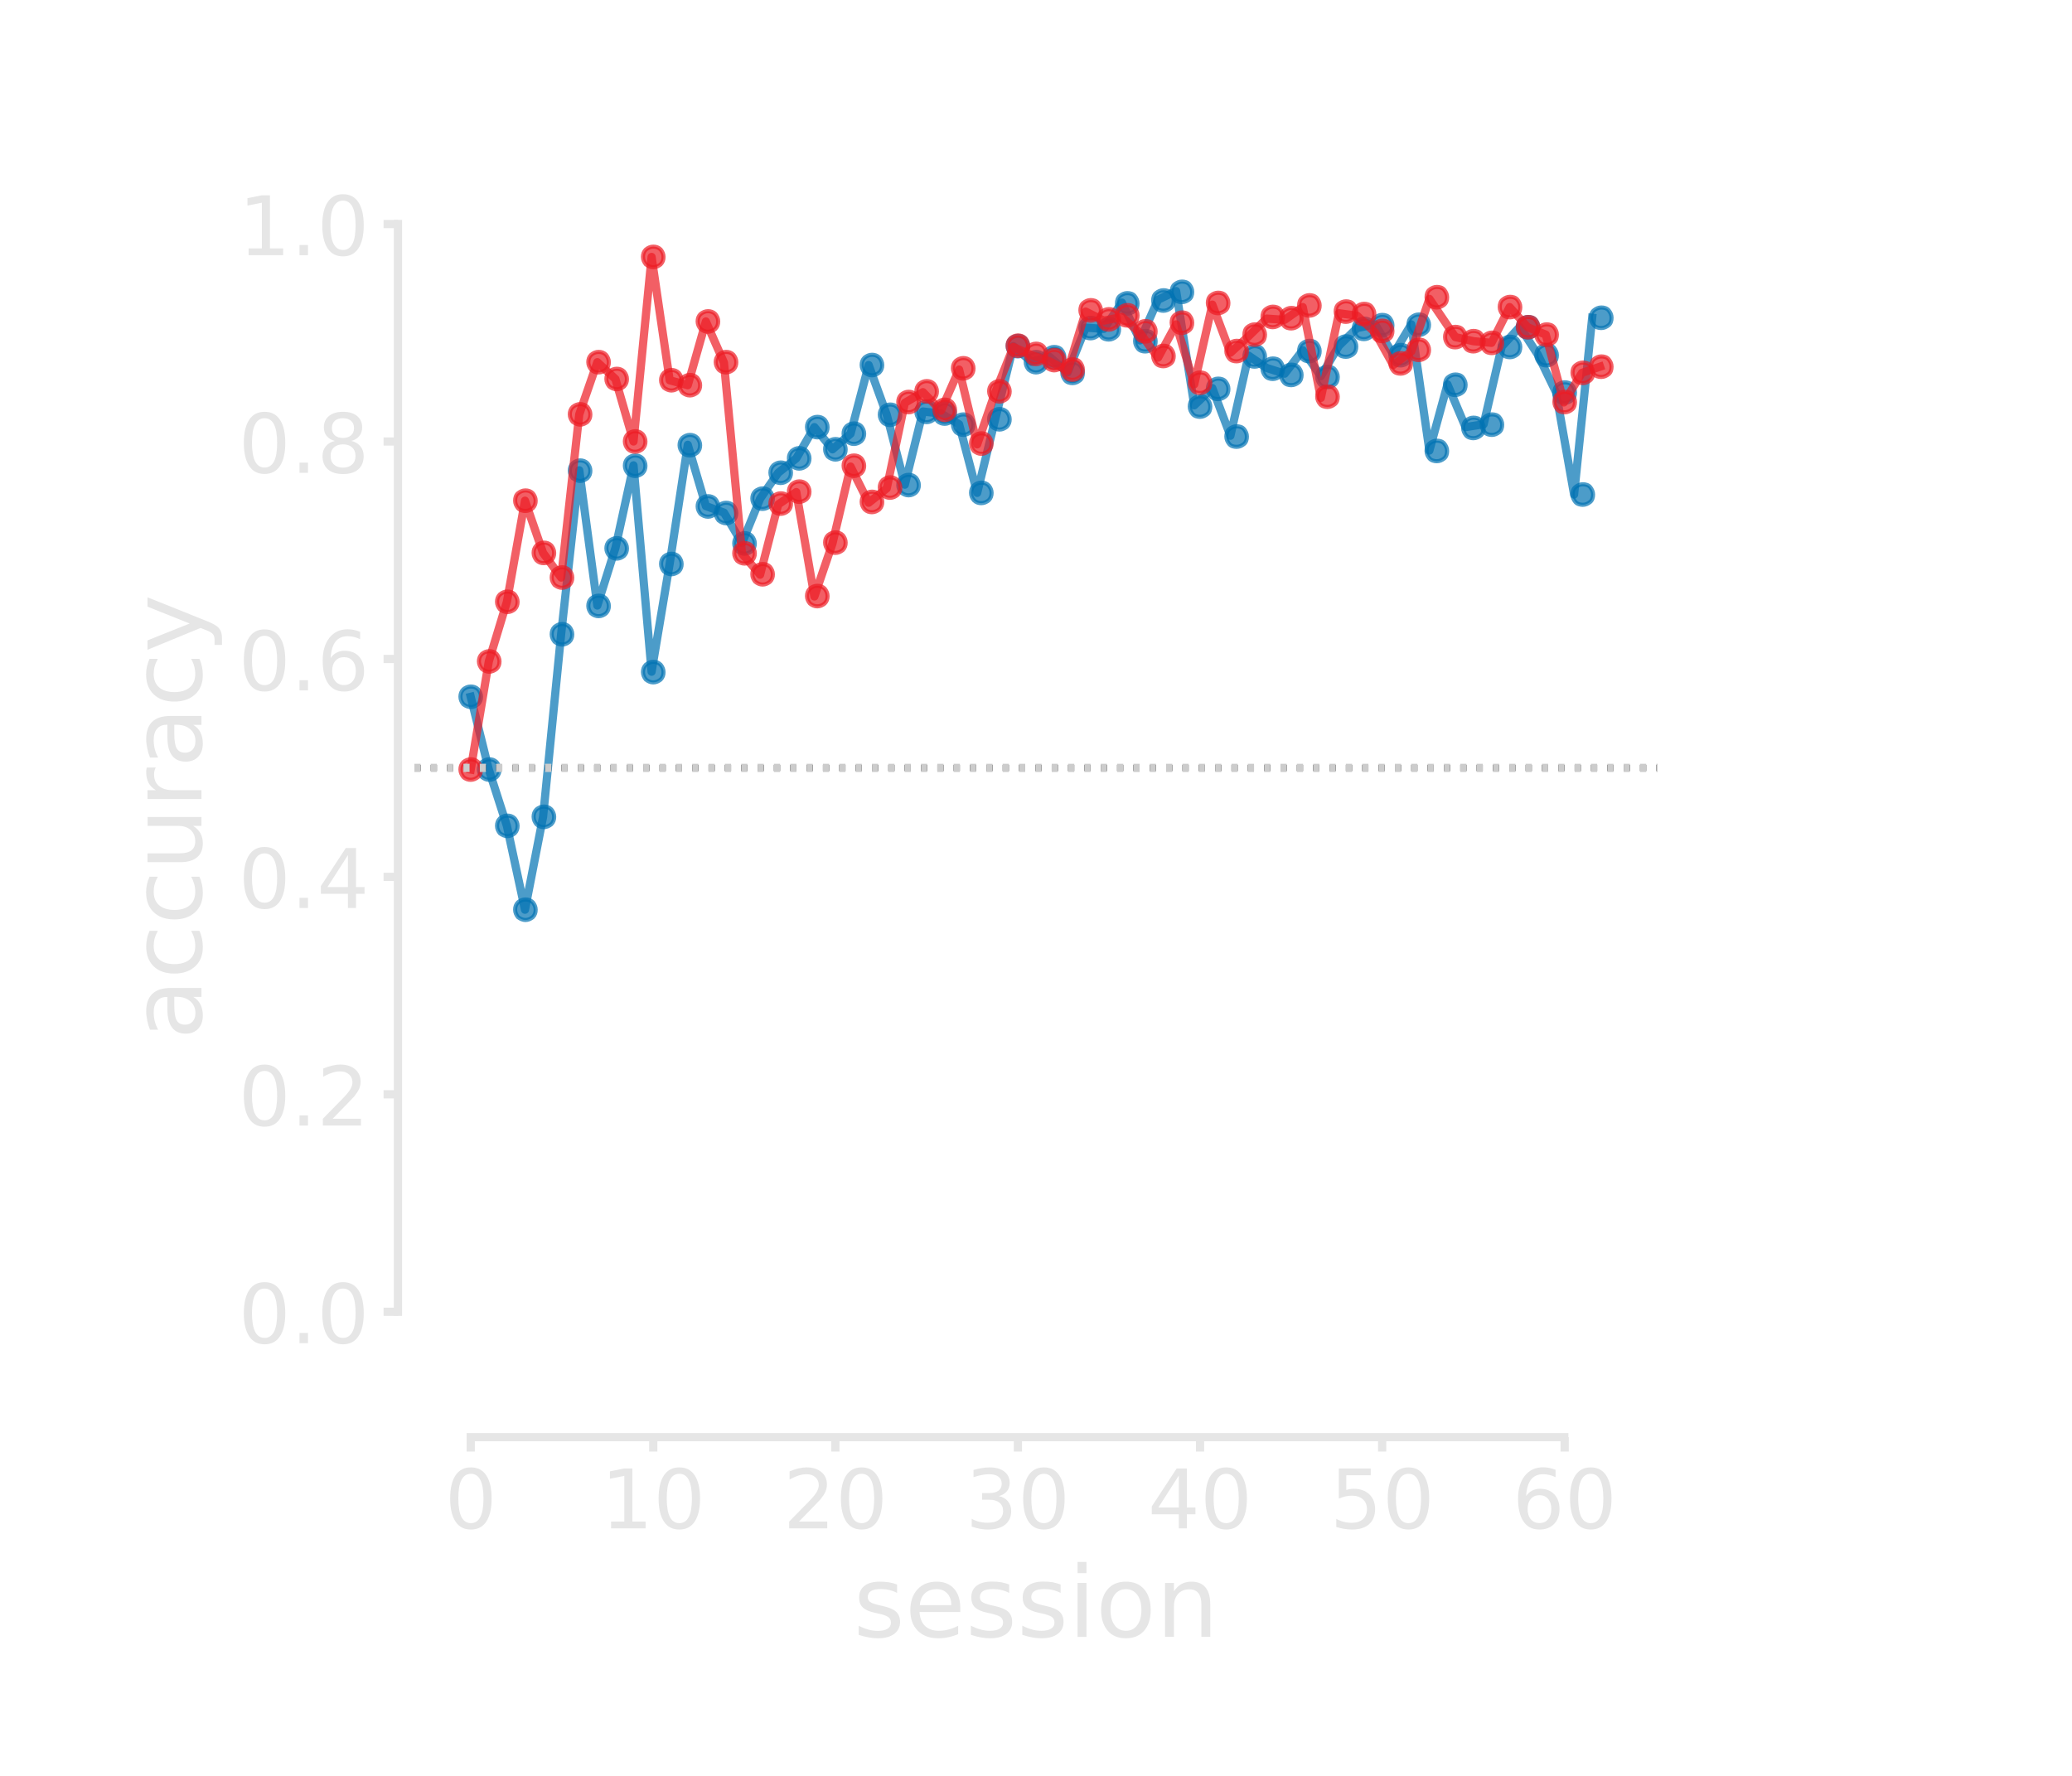 <?xml version="1.0" encoding="utf-8"?>
<!-- Generator: Adobe Illustrator 24.0.3, SVG Export Plug-In . SVG Version: 6.00 Build 0)  -->
<svg version="1.1" id="Layer_1" xmlns="http://www.w3.org/2000/svg" xmlns:xlink="http://www.w3.org/1999/xlink" x="0px" y="0px"
	 viewBox="0 0 504 432" style="enable-background:new 0 0 504 432;" xml:space="preserve">
<style type="text/css">
	.st0{fill:#E6E6E6;stroke:#E6E6E6;stroke-width:2;stroke-linejoin:round;}
	.st1{fill:#E6E6E6;}
	
		.st2{clip-path:url(#SVGID_2_);fill:none;stroke:#0173B2;stroke-width:2;stroke-linecap:square;stroke-linejoin:round;stroke-opacity:0.7;}
	.st3{clip-path:url(#SVGID_4_);}
	.st4{fill:#0173B2;fill-opacity:0.7;stroke:#0173B2;stroke-linejoin:round;stroke-opacity:0.7;}
	.st5{clip-path:url(#SVGID_6_);fill:none;stroke:#000000;stroke-width:1.5;stroke-linejoin:round;stroke-dasharray:1.5,2.475;}
	
		.st6{clip-path:url(#SVGID_8_);fill:none;stroke:#ED1C24;stroke-width:2;stroke-linecap:square;stroke-linejoin:round;stroke-opacity:0.7;}
	.st7{clip-path:url(#SVGID_10_);}
	.st8{fill:#ED1C24;fill-opacity:0.7;stroke:#ED1C24;stroke-linejoin:round;stroke-opacity:0.7;}
	.st9{fill:none;stroke:#CCCCCC;stroke-width:2;stroke-linejoin:round;stroke-dasharray:1.5,2.475;}
	.st10{fill:#E6E6E6;stroke:#E6E6E6;stroke-width:2;stroke-linecap:square;}
	.st11{fill:none;stroke:#E6E6E6;stroke-width:2;stroke-linecap:square;}
</style>
<g id="matplotlib.axis_1">
	<g id="line2d_1">
		<g>
			<g>
				<path id="m4d257d07aa" class="st0" d="M114.5,349.6v3.5"/>
			</g>
		</g>
	</g>
	<g id="text_1">
		<g transform="translate(108.183 371.797)scale(0.2 -0.2)">
			<g>
				<path id="DejaVuSans-30" class="st1" d="M31.8,66.4c-5.1,0-8.9-2.5-11.5-7.5c-2.6-5-3.8-12.5-3.8-22.5c0-10,1.3-17.5,3.8-22.5
					c2.6-5,6.4-7.5,11.5-7.5c5.1,0,8.9,2.5,11.5,7.5c2.6,5,3.8,12.5,3.8,22.5c0,10-1.3,17.5-3.8,22.5C40.7,63.9,36.9,66.4,31.8,66.4
					z M31.8,74.2c8.2,0,14.4-3.2,18.7-9.7c4.3-6.5,6.5-15.8,6.5-28.1c0-12.3-2.2-21.6-6.5-28.1C46.2,1.8,40-1.4,31.8-1.4
					c-8.2,0-14.4,3.2-18.7,9.7c-4.3,6.5-6.5,15.8-6.5,28.1c0,12.3,2.2,21.7,6.5,28.1C17.4,71,23.6,74.2,31.8,74.2z"/>
			</g>
		</g>
	</g>
	<g id="line2d_2">
		<g>
			<g>
				<path id="m4d257d07aa_1_" class="st0" d="M158.9,349.6v3.5"/>
			</g>
		</g>
	</g>
	<g id="text_2">
		<g transform="translate(146.161 371.797)scale(0.2 -0.2)">
			<g>
				<path id="DejaVuSans-31" class="st1" d="M12.4,8.3h16.1v55.6L11,60.4v9l17.4,3.5h9.9V8.3h16.1V0h-42V8.3z"/>
			</g>
			<g>
				<path id="DejaVuSans-30_1_" class="st1" d="M95.4,66.4c-5.1,0-8.9-2.5-11.5-7.5c-2.6-5-3.8-12.5-3.8-22.5
					c0-10,1.3-17.5,3.8-22.5c2.6-5,6.4-7.5,11.5-7.5c5.1,0,8.9,2.5,11.5,7.5c2.6,5,3.8,12.5,3.8,22.5c0,10-1.3,17.5-3.8,22.5
					C104.4,63.9,100.5,66.4,95.4,66.4z M95.4,74.2c8.2,0,14.4-3.2,18.7-9.7c4.3-6.5,6.5-15.8,6.5-28.1c0-12.3-2.2-21.6-6.5-28.1
					c-4.3-6.5-10.6-9.7-18.7-9.7c-8.2,0-14.4,3.2-18.7,9.7c-4.3,6.5-6.5,15.8-6.5,28.1c0,12.3,2.2,21.7,6.5,28.1
					C81,71,87.2,74.2,95.4,74.2z"/>
			</g>
		</g>
	</g>
	<g id="line2d_3">
		<g>
			<g>
				<path id="m4d257d07aa_2_" class="st0" d="M203.2,349.6v3.5"/>
			</g>
		</g>
	</g>
	<g id="text_3">
		<g transform="translate(190.501 371.797)scale(0.2 -0.2)">
			<g>
				<path id="DejaVuSans-32" class="st1" d="M19.2,8.3h34.4V0H7.3v8.3c3.7,3.9,8.8,9.1,15.3,15.6c6.5,6.5,10.5,10.7,12.2,12.6
					c3.2,3.5,5.4,6.5,6.6,9c1.3,2.5,1.9,4.9,1.9,7.2c0,3.9-1.4,7-4.1,9.5c-2.7,2.4-6.3,3.7-10.6,3.7c-3.1,0-6.4-0.5-9.8-1.6
					c-3.4-1.1-7.1-2.7-11-4.9v10c4,1.6,7.7,2.8,11.1,3.6c3.5,0.8,6.6,1.2,9.5,1.2c7.6,0,13.6-1.9,18.1-5.7c4.5-3.8,6.7-8.8,6.7-15.1
					c0-3-0.6-5.8-1.7-8.5c-1.1-2.7-3.2-5.8-6.1-9.5c-0.8-0.9-3.4-3.7-7.8-8.2C33.3,22.7,27.1,16.4,19.2,8.3z"/>
			</g>
			<g>
				<path id="DejaVuSans-30_2_" class="st1" d="M95.4,66.4c-5.1,0-8.9-2.5-11.5-7.5c-2.6-5-3.8-12.5-3.8-22.5
					c0-10,1.3-17.5,3.8-22.5c2.6-5,6.4-7.5,11.5-7.5c5.1,0,8.9,2.5,11.5,7.5c2.6,5,3.8,12.5,3.8,22.5c0,10-1.3,17.5-3.8,22.5
					C104.4,63.9,100.5,66.4,95.4,66.4z M95.4,74.2c8.2,0,14.4-3.2,18.7-9.7c4.3-6.5,6.5-15.8,6.5-28.1c0-12.3-2.2-21.6-6.5-28.1
					c-4.3-6.5-10.6-9.7-18.7-9.7c-8.2,0-14.4,3.2-18.7,9.7c-4.3,6.5-6.5,15.8-6.5,28.1c0,12.3,2.2,21.7,6.5,28.1
					C81,71,87.2,74.2,95.4,74.2z"/>
			</g>
		</g>
	</g>
	<g id="line2d_4">
		<g>
			<g>
				<path id="m4d257d07aa_3_" class="st0" d="M247.6,349.6v3.5"/>
			</g>
		</g>
	</g>
	<g id="text_4">
		<g transform="translate(234.841 371.797)scale(0.2 -0.2)">
			<g>
				<path id="DejaVuSans-33" class="st1" d="M40.6,39.3c4.7-1,8.4-3.1,11-6.3c2.7-3.2,4-7.1,4-11.8c0-7.2-2.5-12.8-7.4-16.7
					c-4.9-3.9-12-5.9-21.1-5.9c-3.1,0-6.2,0.3-9.4,0.9S11.1,1,7.6,2.2v9.5c2.7-1.6,5.7-2.8,9-3.6c3.3-0.8,6.7-1.2,10.2-1.2
					c6.2,0,10.9,1.2,14.1,3.7s4.9,6,4.9,10.6c0,4.3-1.5,7.7-4.5,10.1c-3,2.4-7.2,3.6-12.6,3.6h-8.5V43h8.9c4.8,0,8.6,1,11.1,2.9
					s3.9,4.7,3.9,8.4c0,3.7-1.3,6.6-4,8.6c-2.6,2-6.4,3-11.4,3c-2.7,0-5.6-0.3-8.7-0.9c-3.1-0.6-6.5-1.5-10.2-2.7v8.8
					c3.8,1,7.3,1.8,10.5,2.3s6.4,0.8,9.2,0.8c7.5,0,13.4-1.7,17.8-5.1c4.4-3.4,6.5-8,6.5-13.8c0-4-1.2-7.5-3.5-10.2
					S44.8,40.4,40.6,39.3z"/>
			</g>
			<g>
				<path id="DejaVuSans-30_3_" class="st1" d="M95.4,66.4c-5.1,0-8.9-2.5-11.5-7.5c-2.6-5-3.8-12.5-3.8-22.5
					c0-10,1.3-17.5,3.8-22.5c2.6-5,6.4-7.5,11.5-7.5c5.1,0,8.9,2.5,11.5,7.5c2.6,5,3.8,12.5,3.8,22.5c0,10-1.3,17.5-3.8,22.5
					C104.4,63.9,100.5,66.4,95.4,66.4z M95.4,74.2c8.2,0,14.4-3.2,18.7-9.7c4.3-6.5,6.5-15.8,6.5-28.1c0-12.3-2.2-21.6-6.5-28.1
					c-4.3-6.5-10.6-9.7-18.7-9.7c-8.2,0-14.4,3.2-18.7,9.7c-4.3,6.5-6.5,15.8-6.5,28.1c0,12.3,2.2,21.7,6.5,28.1
					C81,71,87.2,74.2,95.4,74.2z"/>
			</g>
		</g>
	</g>
	<g id="line2d_5">
		<g>
			<g>
				<path id="m4d257d07aa_4_" class="st0" d="M291.9,349.6v3.5"/>
			</g>
		</g>
	</g>
	<g id="text_5">
		<g transform="translate(279.181 371.797)scale(0.2 -0.2)">
			<g>
				<path id="DejaVuSans-34" class="st1" d="M37.8,64.3L12.9,25.4h24.9V64.3z M35.2,72.9h12.4V25.4H58v-8.2H47.6V0h-9.8v17.2H4.9
					v9.5L35.2,72.9z"/>
			</g>
			<g>
				<path id="DejaVuSans-30_4_" class="st1" d="M95.4,66.4c-5.1,0-8.9-2.5-11.5-7.5c-2.6-5-3.8-12.5-3.8-22.5
					c0-10,1.3-17.5,3.8-22.5c2.6-5,6.4-7.5,11.5-7.5c5.1,0,8.9,2.5,11.5,7.5c2.6,5,3.8,12.5,3.8,22.5c0,10-1.3,17.5-3.8,22.5
					C104.4,63.9,100.5,66.4,95.4,66.4z M95.4,74.2c8.2,0,14.4-3.2,18.7-9.7c4.3-6.5,6.5-15.8,6.5-28.1c0-12.3-2.2-21.6-6.5-28.1
					c-4.3-6.5-10.6-9.7-18.7-9.7c-8.2,0-14.4,3.2-18.7,9.7c-4.3,6.5-6.5,15.8-6.5,28.1c0,12.3,2.2,21.7,6.5,28.1
					C81,71,87.2,74.2,95.4,74.2z"/>
			</g>
		</g>
	</g>
	<g id="line2d_6">
		<g>
			<g>
				<path id="m4d257d07aa_5_" class="st0" d="M336.2,349.6v3.5"/>
			</g>
		</g>
	</g>
	<g id="text_6">
		<g transform="translate(323.521 371.797)scale(0.2 -0.2)">
			<g>
				<path id="DejaVuSans-35" class="st1" d="M10.8,72.9h38.7v-8.3H19.8V46.7c1.4,0.5,2.9,0.9,4.3,1.1c1.4,0.2,2.9,0.4,4.3,0.4
					c8.1,0,14.6-2.2,19.3-6.7c4.8-4.5,7.1-10.5,7.1-18.1c0-7.8-2.4-13.9-7.3-18.3c-4.9-4.3-11.8-6.5-20.7-6.5
					c-3.1,0-6.2,0.3-9.4,0.8c-3.2,0.5-6.4,1.3-9.8,2.3v9.9c2.9-1.6,6-2.8,9.1-3.6s6.4-1.2,9.9-1.2c5.6,0,10.1,1.5,13.4,4.4
					c3.3,3,4.9,7,4.9,12.1c0,5.1-1.6,9.1-4.9,12c-3.3,3-7.7,4.5-13.4,4.5c-2.6,0-5.3-0.3-7.9-0.9c-2.6-0.6-5.3-1.5-8-2.7V72.9z"/>
			</g>
			<g>
				<path id="DejaVuSans-30_5_" class="st1" d="M95.4,66.4c-5.1,0-8.9-2.5-11.5-7.5c-2.6-5-3.8-12.5-3.8-22.5
					c0-10,1.3-17.5,3.8-22.5c2.6-5,6.4-7.5,11.5-7.5c5.1,0,8.9,2.5,11.5,7.5c2.6,5,3.8,12.5,3.8,22.5c0,10-1.3,17.5-3.8,22.5
					C104.4,63.9,100.5,66.4,95.4,66.4z M95.4,74.2c8.2,0,14.4-3.2,18.7-9.7c4.3-6.5,6.5-15.8,6.5-28.1c0-12.3-2.2-21.6-6.5-28.1
					c-4.3-6.5-10.6-9.7-18.7-9.7c-8.2,0-14.4,3.2-18.7,9.7c-4.3,6.5-6.5,15.8-6.5,28.1c0,12.3,2.2,21.7,6.5,28.1
					C81,71,87.2,74.2,95.4,74.2z"/>
			</g>
		</g>
	</g>
	<g id="line2d_7">
		<g>
			<g>
				<path id="m4d257d07aa_6_" class="st0" d="M380.6,349.6v3.5"/>
			</g>
		</g>
	</g>
	<g id="text_7">
		<g transform="translate(367.862 371.797)scale(0.2 -0.2)">
			<g>
				<path id="DejaVuSans-36" class="st1" d="M33,40.4c-4.4,0-7.9-1.5-10.5-4.5c-2.6-3-3.9-7.2-3.9-12.4c0-5.2,1.3-9.4,3.9-12.4
					c2.6-3,6.1-4.6,10.5-4.6s7.9,1.5,10.5,4.6c2.6,3.1,3.9,7.2,3.9,12.4c0,5.3-1.3,9.4-3.9,12.4C40.9,38.9,37.4,40.4,33,40.4z
					 M52.6,71.3v-9c-2.5,1.2-5,2.1-7.5,2.7c-2.5,0.6-5,0.9-7.5,0.9c-6.5,0-11.5-2.2-14.9-6.6c-3.4-4.4-5.4-11-5.9-19.9
					c1.9,2.8,4.3,5,7.2,6.5c2.9,1.5,6.1,2.3,9.6,2.3c7.3,0,13.1-2.2,17.4-6.7c4.2-4.4,6.4-10.5,6.4-18.1c0-7.5-2.2-13.5-6.6-18
					C46.3,0.8,40.4-1.4,33-1.4c-8.4,0-14.9,3.2-19.3,9.7C9.2,14.7,7,24.1,7,36.4c0,11.5,2.7,20.7,8.2,27.6s12.8,10.3,22,10.3
					c2.5,0,5-0.2,7.5-0.7S49.9,72.3,52.6,71.3z"/>
			</g>
			<g>
				<path id="DejaVuSans-30_6_" class="st1" d="M95.4,66.4c-5.1,0-8.9-2.5-11.5-7.5c-2.6-5-3.8-12.5-3.8-22.5
					c0-10,1.3-17.5,3.8-22.5c2.6-5,6.4-7.5,11.5-7.5c5.1,0,8.9,2.5,11.5,7.5c2.6,5,3.8,12.5,3.8,22.5c0,10-1.3,17.5-3.8,22.5
					C104.4,63.9,100.5,66.4,95.4,66.4z M95.4,74.2c8.2,0,14.4-3.2,18.7-9.7c4.3-6.5,6.5-15.8,6.5-28.1c0-12.3-2.2-21.6-6.5-28.1
					c-4.3-6.5-10.6-9.7-18.7-9.7c-8.2,0-14.4,3.2-18.7,9.7c-4.3,6.5-6.5,15.8-6.5,28.1c0,12.3,2.2,21.7,6.5,28.1
					C81,71,87.2,74.2,95.4,74.2z"/>
			</g>
		</g>
	</g>
	<g id="text_8">
		<g transform="translate(207.581 398.192)scale(0.24 -0.24)">
			<g>
				<path id="DejaVuSans-73" class="st1" d="M44.3,53.1v-8.5c-2.5,1.3-5.2,2.3-7.9,2.9c-2.7,0.7-5.6,1-8.5,1c-4.5,0-7.8-0.7-10-2
					s-3.3-3.4-3.3-6.2c0-2.1,0.8-3.7,2.4-4.9s4.8-2.3,9.6-3.4l3.1-0.7c6.4-1.4,10.9-3.3,13.6-5.8s4-6,4-10.4c0-5.1-2-9.1-6-12.1
					c-4-3-9.5-4.4-16.6-4.4c-2.9,0-6,0.3-9.2,0.9S8.9,0.9,5.4,2v9.3c3.3-1.7,6.6-3,9.8-3.9c3.2-0.9,6.4-1.3,9.6-1.3
					c4.2,0,7.5,0.7,9.8,2.2c2.3,1.4,3.4,3.5,3.4,6.1c0,2.4-0.8,4.3-2.5,5.6c-1.6,1.3-5.2,2.6-10.8,3.8l-3.1,0.7
					c-5.6,1.2-9.6,3-12.1,5.4c-2.5,2.4-3.7,5.8-3.7,10c0,5.1,1.8,9.1,5.5,11.9c3.6,2.8,8.8,4.2,15.5,4.2c3.3,0,6.4-0.2,9.4-0.7
					C39.1,54.8,41.8,54.1,44.3,53.1z"/>
			</g>
			<g>
				<path id="DejaVuSans-65" class="st1" d="M108.3,29.6v-4.4H67c0.4-6.2,2.3-10.9,5.6-14.1s8-4.9,13.9-4.9c3.4,0,6.8,0.4,10,1.3
					c3.2,0.8,6.5,2.1,9.7,3.8V2.8c-3.2-1.4-6.5-2.4-9.9-3.1C92.9-1.1,89.5-1.4,86-1.4c-8.7,0-15.6,2.5-20.7,7.6
					c-5.1,5.1-7.6,12-7.6,20.6c0,8.9,2.4,16,7.2,21.3c4.8,5.3,11.4,7.9,19.6,7.9c7.4,0,13.2-2.4,17.5-7.1
					C106.2,44.2,108.3,37.7,108.3,29.6z M99.3,32.2c-0.1,4.9-1.4,8.8-4.1,11.8c-2.7,2.9-6.2,4.4-10.7,4.4c-5,0-9-1.4-12-4.2
					s-4.7-6.8-5.2-12L99.3,32.2z"/>
			</g>
			<g>
				<path id="DejaVuSans-73_1_" class="st1" d="M157.9,53.1v-8.5c-2.5,1.3-5.2,2.3-7.9,2.9c-2.7,0.7-5.6,1-8.5,1
					c-4.5,0-7.8-0.7-10-2c-2.2-1.4-3.3-3.4-3.3-6.2c0-2.1,0.8-3.7,2.4-4.9s4.8-2.3,9.6-3.4l3.1-0.7c6.4-1.4,10.9-3.3,13.6-5.8
					s4-6,4-10.4c0-5.1-2-9.1-6-12.1c-4-3-9.5-4.4-16.6-4.4c-2.9,0-6,0.3-9.2,0.9c-3.2,0.6-6.5,1.4-10,2.6v9.3c3.3-1.7,6.6-3,9.8-3.9
					c3.2-0.9,6.4-1.3,9.6-1.3c4.2,0,7.5,0.7,9.8,2.2c2.3,1.4,3.4,3.5,3.4,6.1c0,2.4-0.8,4.3-2.5,5.6c-1.6,1.3-5.2,2.6-10.8,3.8
					l-3.1,0.7c-5.6,1.2-9.6,3-12.1,5.4c-2.5,2.4-3.7,5.8-3.7,10c0,5.1,1.8,9.1,5.5,11.9c3.6,2.8,8.8,4.2,15.5,4.2
					c3.3,0,6.4-0.2,9.4-0.7C152.7,54.8,155.4,54.1,157.9,53.1z"/>
			</g>
			<g>
				<path id="DejaVuSans-73_2_" class="st1" d="M210,53.1v-8.5c-2.5,1.3-5.2,2.3-7.9,2.9c-2.7,0.7-5.6,1-8.5,1c-4.5,0-7.8-0.7-10-2
					c-2.2-1.4-3.3-3.4-3.3-6.2c0-2.1,0.8-3.7,2.4-4.9s4.8-2.3,9.6-3.4l3.1-0.7c6.4-1.4,10.9-3.3,13.6-5.8s4-6,4-10.4
					c0-5.1-2-9.1-6-12.1c-4-3-9.5-4.4-16.6-4.4c-2.9,0-6,0.3-9.2,0.9c-3.2,0.6-6.5,1.4-10,2.6v9.3c3.3-1.7,6.6-3,9.8-3.9
					c3.2-0.9,6.4-1.3,9.6-1.3c4.2,0,7.5,0.7,9.8,2.2c2.3,1.4,3.4,3.5,3.4,6.1c0,2.4-0.8,4.3-2.5,5.6c-1.6,1.3-5.2,2.6-10.8,3.8
					l-3.1,0.7c-5.6,1.2-9.6,3-12.1,5.4c-2.5,2.4-3.7,5.8-3.7,10c0,5.1,1.8,9.1,5.5,11.9c3.6,2.8,8.8,4.2,15.5,4.2
					c3.3,0,6.4-0.2,9.4-0.7C204.8,54.8,207.5,54.1,210,53.1z"/>
			</g>
			<g>
				<path id="DejaVuSans-69" class="st1" d="M227.2,54.7h9V0h-9V54.7z M227.2,76h9V64.6h-9V76z"/>
			</g>
			<g>
				<path id="DejaVuSans-6f" class="st1" d="M276.2,48.4c-4.8,0-8.6-1.9-11.4-5.6c-2.8-3.8-4.2-8.9-4.2-15.5s1.4-11.7,4.2-15.5
					c2.8-3.8,6.6-5.6,11.5-5.6c4.8,0,8.6,1.9,11.4,5.7c2.8,3.8,4.2,8.9,4.2,15.4c0,6.5-1.4,11.6-4.2,15.4
					C284.8,46.5,281,48.4,276.2,48.4z M276.2,56c7.8,0,13.9-2.5,18.4-7.6c4.5-5.1,6.7-12.1,6.7-21.1c0-8.9-2.2-16-6.7-21.1
					c-4.5-5.1-10.6-7.6-18.4-7.6c-7.8,0-14,2.5-18.4,7.6c-4.4,5.1-6.7,12.1-6.7,21.1c0,9,2.2,16,6.7,21.1
					C262.2,53.5,268.4,56,276.2,56z"/>
			</g>
			<g>
				<path id="DejaVuSans-6e" class="st1" d="M361.7,33V0h-9v32.7c0,5.2-1,9-3,11.6c-2,2.6-5,3.9-9.1,3.9c-4.9,0-8.7-1.5-11.5-4.6
					c-2.8-3.1-4.2-7.3-4.2-12.6V0h-9v54.7h9v-8.5c2.2,3.3,4.7,5.8,7.6,7.4c2.9,1.6,6.3,2.4,10.1,2.4c6.3,0,11-1.9,14.2-5.8
					C360.1,46.3,361.7,40.6,361.7,33z"/>
			</g>
		</g>
	</g>
</g>
<g id="matplotlib.axis_2">
	<g id="text_9">
		<g transform="translate(57.994 326.734)scale(0.2 -0.2)">
			<g>
				<path id="DejaVuSans-30_7_" class="st1" d="M31.8,66.4c-5.1,0-8.9-2.5-11.5-7.5c-2.6-5-3.8-12.5-3.8-22.5
					c0-10,1.3-17.5,3.8-22.5c2.6-5,6.4-7.5,11.5-7.5c5.1,0,8.9,2.5,11.5,7.5c2.6,5,3.8,12.5,3.8,22.5c0,10-1.3,17.5-3.8,22.5
					C40.7,63.9,36.9,66.4,31.8,66.4z M31.8,74.2c8.2,0,14.4-3.2,18.7-9.7c4.3-6.5,6.5-15.8,6.5-28.1c0-12.3-2.2-21.6-6.5-28.1
					C46.2,1.8,40-1.4,31.8-1.4c-8.2,0-14.4,3.2-18.7,9.7c-4.3,6.5-6.5,15.8-6.5,28.1c0,12.3,2.2,21.7,6.5,28.1
					C17.4,71,23.6,74.2,31.8,74.2z"/>
			</g>
			<g>
				<path id="DejaVuSans-2e" class="st1" d="M74.3,12.4h10.3V0H74.3V12.4z"/>
			</g>
			<g>
				<path id="DejaVuSans-30_8_" class="st1" d="M127.2,66.4c-5.1,0-8.9-2.5-11.5-7.5c-2.6-5-3.8-12.5-3.8-22.5
					c0-10,1.3-17.5,3.8-22.5c2.6-5,6.4-7.5,11.5-7.5c5.1,0,8.9,2.5,11.5,7.5c2.6,5,3.8,12.5,3.8,22.5c0,10-1.3,17.5-3.8,22.5
					C136.1,63.9,132.3,66.4,127.2,66.4z M127.2,74.2c8.2,0,14.4-3.2,18.7-9.7c4.3-6.5,6.5-15.8,6.5-28.1c0-12.3-2.2-21.6-6.5-28.1
					c-4.3-6.5-10.6-9.7-18.7-9.7c-8.2,0-14.4,3.2-18.7,9.7c-4.3,6.5-6.5,15.8-6.5,28.1c0,12.3,2.2,21.7,6.5,28.1
					C112.8,71,119,74.2,127.2,74.2z"/>
			</g>
		</g>
	</g>
	<g id="text_10">
		<g transform="translate(57.994 273.804)scale(0.2 -0.2)">
			<g>
				<path id="DejaVuSans-30_9_" class="st1" d="M31.8,66.4c-5.1,0-8.9-2.5-11.5-7.5c-2.6-5-3.8-12.5-3.8-22.5
					c0-10,1.3-17.5,3.8-22.5c2.6-5,6.4-7.5,11.5-7.5c5.1,0,8.9,2.5,11.5,7.5c2.6,5,3.8,12.5,3.8,22.5c0,10-1.3,17.5-3.8,22.5
					C40.7,63.9,36.9,66.4,31.8,66.4z M31.8,74.2c8.2,0,14.4-3.2,18.7-9.7c4.3-6.5,6.5-15.8,6.5-28.1c0-12.3-2.2-21.6-6.5-28.1
					C46.2,1.8,40-1.4,31.8-1.4c-8.2,0-14.4,3.2-18.7,9.7c-4.3,6.5-6.5,15.8-6.5,28.1c0,12.3,2.2,21.7,6.5,28.1
					C17.4,71,23.6,74.2,31.8,74.2z"/>
			</g>
			<g>
				<path id="DejaVuSans-2e_1_" class="st1" d="M74.3,12.4h10.3V0H74.3V12.4z"/>
			</g>
			<g>
				<path id="DejaVuSans-32_1_" class="st1" d="M114.6,8.3H149V0h-46.3v8.3c3.7,3.9,8.8,9.1,15.3,15.6c6.5,6.5,10.5,10.7,12.2,12.6
					c3.2,3.5,5.4,6.5,6.6,9c1.3,2.5,1.9,4.9,1.9,7.2c0,3.9-1.4,7-4.1,9.5c-2.7,2.4-6.3,3.7-10.6,3.7c-3.1,0-6.4-0.5-9.8-1.6
					c-3.4-1.1-7.1-2.7-11-4.9v10c4,1.6,7.7,2.8,11.1,3.6c3.5,0.8,6.6,1.2,9.5,1.2c7.6,0,13.6-1.9,18.1-5.7c4.5-3.8,6.7-8.8,6.7-15.1
					c0-3-0.6-5.8-1.7-8.5c-1.1-2.7-3.2-5.8-6.1-9.5c-0.8-0.9-3.4-3.7-7.8-8.2C128.7,22.7,122.5,16.4,114.6,8.3z"/>
			</g>
		</g>
	</g>
	<g id="text_11">
		<g transform="translate(57.994 220.874)scale(0.2 -0.2)">
			<g>
				<path id="DejaVuSans-30_10_" class="st1" d="M31.8,66.4c-5.1,0-8.9-2.5-11.5-7.5c-2.6-5-3.8-12.5-3.8-22.5
					c0-10,1.3-17.5,3.8-22.5c2.6-5,6.4-7.5,11.5-7.5c5.1,0,8.9,2.5,11.5,7.5c2.6,5,3.8,12.5,3.8,22.5c0,10-1.3,17.5-3.8,22.5
					C40.7,63.9,36.9,66.4,31.8,66.4z M31.8,74.2c8.2,0,14.4-3.2,18.7-9.7c4.3-6.5,6.5-15.8,6.5-28.1c0-12.3-2.2-21.6-6.5-28.1
					C46.2,1.8,40-1.4,31.8-1.4c-8.2,0-14.4,3.2-18.7,9.7c-4.3,6.5-6.5,15.8-6.5,28.1c0,12.3,2.2,21.7,6.5,28.1
					C17.4,71,23.6,74.2,31.8,74.2z"/>
			</g>
			<g>
				<path id="DejaVuSans-2e_2_" class="st1" d="M74.3,12.4h10.3V0H74.3V12.4z"/>
			</g>
			<g>
				<path id="DejaVuSans-34_1_" class="st1" d="M133.2,64.3l-24.9-38.9h24.9V64.3z M130.6,72.9H143V25.4h10.4v-8.2H143V0h-9.8v17.2
					h-32.9v9.5L130.6,72.9z"/>
			</g>
		</g>
	</g>
	<g id="text_12">
		<g transform="translate(57.994 167.944)scale(0.2 -0.2)">
			<g>
				<path id="DejaVuSans-30_11_" class="st1" d="M31.8,66.4c-5.1,0-8.9-2.5-11.5-7.5c-2.6-5-3.8-12.5-3.8-22.5
					c0-10,1.3-17.5,3.8-22.5c2.6-5,6.4-7.5,11.5-7.5c5.1,0,8.9,2.5,11.5,7.5c2.6,5,3.8,12.5,3.8,22.5c0,10-1.3,17.5-3.8,22.5
					C40.7,63.9,36.9,66.4,31.8,66.4z M31.8,74.2c8.2,0,14.4-3.2,18.7-9.7c4.3-6.5,6.5-15.8,6.5-28.1c0-12.3-2.2-21.6-6.5-28.1
					C46.2,1.8,40-1.4,31.8-1.4c-8.2,0-14.4,3.2-18.7,9.7c-4.3,6.5-6.5,15.8-6.5,28.1c0,12.3,2.2,21.7,6.5,28.1
					C17.4,71,23.6,74.2,31.8,74.2z"/>
			</g>
			<g>
				<path id="DejaVuSans-2e_3_" class="st1" d="M74.3,12.4h10.3V0H74.3V12.4z"/>
			</g>
			<g>
				<path id="DejaVuSans-36_1_" class="st1" d="M128.4,40.4c-4.4,0-7.9-1.5-10.5-4.5c-2.6-3-3.9-7.2-3.9-12.4
					c0-5.2,1.3-9.4,3.9-12.4c2.6-3,6.1-4.6,10.5-4.6c4.4,0,7.9,1.5,10.5,4.6c2.6,3.1,3.9,7.2,3.9,12.4c0,5.3-1.3,9.4-3.9,12.4
					C136.4,38.9,132.9,40.4,128.4,40.4z M148,71.3v-9c-2.5,1.2-5,2.1-7.5,2.7c-2.5,0.6-5,0.9-7.5,0.9c-6.5,0-11.5-2.2-14.9-6.6
					c-3.4-4.4-5.4-11-5.9-19.9c1.9,2.8,4.3,5,7.2,6.5c2.9,1.5,6.1,2.3,9.6,2.3c7.3,0,13.1-2.2,17.4-6.7c4.2-4.4,6.4-10.5,6.4-18.1
					c0-7.5-2.2-13.5-6.6-18c-4.4-4.5-10.3-6.8-17.7-6.8c-8.4,0-14.9,3.2-19.3,9.7c-4.5,6.5-6.7,15.8-6.7,28.1
					c0,11.5,2.7,20.7,8.2,27.6c5.5,6.9,12.8,10.3,22,10.3c2.5,0,5-0.2,7.5-0.7S145.3,72.3,148,71.3z"/>
			</g>
		</g>
	</g>
	<g id="text_13">
		<g transform="translate(57.994 115.015)scale(0.2 -0.2)">
			<g>
				<path id="DejaVuSans-30_12_" class="st1" d="M31.8,66.4c-5.1,0-8.9-2.5-11.5-7.5c-2.6-5-3.8-12.5-3.8-22.5
					c0-10,1.3-17.5,3.8-22.5c2.6-5,6.4-7.5,11.5-7.5c5.1,0,8.9,2.5,11.5,7.5c2.6,5,3.8,12.5,3.8,22.5c0,10-1.3,17.5-3.8,22.5
					C40.7,63.9,36.9,66.4,31.8,66.4z M31.8,74.2c8.2,0,14.4-3.2,18.7-9.7c4.3-6.5,6.5-15.8,6.5-28.1c0-12.3-2.2-21.6-6.5-28.1
					C46.2,1.8,40-1.4,31.8-1.4c-8.2,0-14.4,3.2-18.7,9.7c-4.3,6.5-6.5,15.8-6.5,28.1c0,12.3,2.2,21.7,6.5,28.1
					C17.4,71,23.6,74.2,31.8,74.2z"/>
			</g>
			<g>
				<path id="DejaVuSans-2e_4_" class="st1" d="M74.3,12.4h10.3V0H74.3V12.4z"/>
			</g>
			<g>
				<path id="DejaVuSans-38" class="st1" d="M127.2,34.6c-4.7,0-8.4-1.3-11.1-3.8c-2.7-2.5-4-6-4-10.3c0-4.4,1.3-7.8,4-10.4
					c2.7-2.5,6.4-3.8,11.1-3.8s8.4,1.3,11.1,3.8c2.7,2.5,4.1,6,4.1,10.3c0,4.4-1.3,7.8-4,10.3C135.6,33.4,131.9,34.6,127.2,34.6z
					 M117.3,38.8c-4.2,1-7.5,3-9.9,5.9c-2.4,2.9-3.5,6.4-3.5,10.6c0,5.8,2.1,10.4,6.2,13.8c4.2,3.4,9.8,5.1,17.1,5.1
					c7.3,0,13-1.7,17.1-5.1s6.2-8,6.2-13.8c0-4.2-1.2-7.7-3.5-10.6c-2.4-2.9-5.6-4.9-9.8-5.9c4.8-1.1,8.4-3.3,11.1-6.5
					c2.7-3.2,4-7.2,4-11.8c0-7.1-2.2-12.5-6.5-16.3c-4.3-3.8-10.5-5.7-18.5-5.7c-8,0-14.2,1.9-18.5,5.7c-4.3,3.8-6.5,9.2-6.5,16.3
					c0,4.6,1.3,8.6,4,11.8C108.9,35.5,112.6,37.7,117.3,38.8z M113.7,54.4c0-3.8,1.2-6.7,3.5-8.8c2.4-2.1,5.7-3.2,9.9-3.2
					c4.2,0,7.6,1.1,9.9,3.2c2.4,2.1,3.6,5.1,3.6,8.8c0,3.8-1.2,6.7-3.6,8.8c-2.4,2.1-5.7,3.2-9.9,3.2c-4.3,0-7.6-1.1-9.9-3.2
					C114.9,61.1,113.7,58.2,113.7,54.4z"/>
			</g>
		</g>
	</g>
	<g>
		<g id="line2d_8">
			<g>
				<g>
					<path id="m7d0ad52772" class="st0" d="M96.8,319.1h-3.5"/>
				</g>
			</g>
		</g>
		<g id="line2d_9">
			<g>
				<g>
					<path id="m7d0ad52772_1_" class="st0" d="M96.8,266.2h-3.5"/>
				</g>
			</g>
		</g>
		<g id="line2d_10">
			<g>
				<g>
					<path id="m7d0ad52772_2_" class="st0" d="M96.8,213.3h-3.5"/>
				</g>
			</g>
		</g>
		<g id="line2d_11">
			<g>
				<g>
					<path id="m7d0ad52772_3_" class="st0" d="M96.8,160.3h-3.5"/>
				</g>
			</g>
		</g>
		<g id="line2d_12">
			<g>
				<g>
					<path id="m7d0ad52772_4_" class="st0" d="M96.8,107.4h-3.5"/>
				</g>
			</g>
		</g>
		<g id="line2d_13">
			<g>
				<g>
					<path id="m7d0ad52772_5_" class="st0" d="M96.8,54.5h-3.5"/>
				</g>
			</g>
		</g>
	</g>
	<g id="text_14">
		<g transform="translate(57.994 62.085)scale(0.2 -0.2)">
			<g>
				<path id="DejaVuSans-31_1_" class="st1" d="M12.4,8.3h16.1v55.6L11,60.4v9l17.4,3.5h9.9V8.3h16.1V0h-42V8.3z"/>
			</g>
			<g>
				<path id="DejaVuSans-2e_5_" class="st1" d="M74.3,12.4h10.3V0H74.3V12.4z"/>
			</g>
			<g>
				<path id="DejaVuSans-30_13_" class="st1" d="M127.2,66.4c-5.1,0-8.9-2.5-11.5-7.5c-2.6-5-3.8-12.5-3.8-22.5
					c0-10,1.3-17.5,3.8-22.5c2.6-5,6.4-7.5,11.5-7.5c5.1,0,8.9,2.5,11.5,7.5c2.6,5,3.8,12.5,3.8,22.5c0,10-1.3,17.5-3.8,22.5
					C136.1,63.9,132.3,66.4,127.2,66.4z M127.2,74.2c8.2,0,14.4-3.2,18.7-9.7c4.3-6.5,6.5-15.8,6.5-28.1c0-12.3-2.2-21.6-6.5-28.1
					c-4.3-6.5-10.6-9.7-18.7-9.7c-8.2,0-14.4,3.2-18.7,9.7c-4.3,6.5-6.5,15.8-6.5,28.1c0,12.3,2.2,21.7,6.5,28.1
					C112.8,71,119,74.2,127.2,74.2z"/>
			</g>
		</g>
	</g>
	<g id="text_15">
		<g transform="translate(49.002 252.863)rotate(-90)scale(0.24 -0.24)">
			<g>
				<path id="DejaVuSans-61" class="st1" d="M34.3,27.5C27,27.5,22,26.7,19.2,25S15,20.5,15,16.5c0-3.2,1.1-5.7,3.2-7.6
					c2.1-1.9,5-2.8,8.6-2.8c5,0,9,1.8,12,5.3s4.5,8.2,4.5,14.1v2H34.3z M52.2,31.2V0h-9v8.3C41.2,5,38.6,2.5,35.5,1
					s-6.8-2.4-11.2-2.4c-5.6,0-10,1.6-13.4,4.7c-3.3,3.1-5,7.4-5,12.6c0,6.1,2.1,10.8,6.2,13.9c4.1,3.1,10.3,4.7,18.4,4.7h12.6v0.9
					c0,4.1-1.4,7.3-4.1,9.6s-6.5,3.4-11.5,3.4c-3.1,0-6.2-0.4-9.1-1.1c-3-0.8-5.8-1.9-8.5-3.4v8.3c3.3,1.3,6.5,2.2,9.6,2.8
					c3.1,0.6,6.1,1,9,1c7.9,0,13.8-2.1,17.7-6.2C50.2,45.8,52.2,39.5,52.2,31.2z"/>
			</g>
			<g>
				<path id="DejaVuSans-63" class="st1" d="M110.1,52.6v-8.4c-2.5,1.4-5.1,2.5-7.6,3.2c-2.6,0.7-5.1,1-7.7,1
					c-5.8,0-10.4-1.8-13.6-5.5c-3.2-3.7-4.8-8.9-4.8-15.5s1.6-11.9,4.8-15.6c3.2-3.7,7.8-5.5,13.6-5.5c2.6,0,5.2,0.3,7.7,1
					c2.6,0.7,5.1,1.7,7.6,3.2V2.1c-2.5-1.2-5.1-2-7.8-2.6c-2.7-0.6-5.5-0.9-8.6-0.9c-8.2,0-14.8,2.6-19.6,7.8
					c-4.8,5.2-7.3,12.2-7.3,21c0,8.9,2.4,15.9,7.3,21C79,53.4,85.8,56,94.3,56c2.8,0,5.5-0.3,8.1-0.9
					C105,54.6,107.6,53.7,110.1,52.6z"/>
			</g>
			<g>
				<path id="DejaVuSans-63_1_" class="st1" d="M165,52.6v-8.4c-2.5,1.4-5.1,2.5-7.6,3.2s-5.1,1-7.7,1c-5.8,0-10.4-1.8-13.6-5.5
					c-3.2-3.7-4.8-8.9-4.8-15.5s1.6-11.9,4.8-15.6c3.2-3.7,7.8-5.5,13.6-5.5c2.6,0,5.2,0.3,7.7,1s5.1,1.7,7.6,3.2V2.1
					c-2.5-1.2-5.1-2-7.8-2.6c-2.7-0.6-5.5-0.9-8.6-0.9c-8.2,0-14.8,2.6-19.6,7.8c-4.8,5.2-7.3,12.2-7.3,21c0,8.9,2.4,15.9,7.3,21
					c4.9,5.1,11.6,7.7,20.2,7.7c2.8,0,5.5-0.3,8.1-0.9C160,54.6,162.6,53.7,165,52.6z"/>
			</g>
			<g>
				<path id="DejaVuSans-75" class="st1" d="M179.7,21.6v33.1h9V21.9c0-5.2,1-9.1,3-11.7c2-2.6,5.1-3.9,9.1-3.9
					c4.8,0,8.7,1.5,11.5,4.6c2.8,3.1,4.2,7.3,4.2,12.7v31h9V0h-9v8.4c-2.2-3.3-4.7-5.8-7.6-7.4c-2.9-1.6-6.2-2.4-10-2.4
					c-6.3,0-11.1,2-14.3,5.9C181.4,8.3,179.7,14.1,179.7,21.6z"/>
			</g>
			<g>
				<path id="DejaVuSans-72" class="st1" d="M275.7,46.3c-1,0.6-2.1,1-3.3,1.3c-1.2,0.3-2.5,0.4-3.9,0.4c-5.1,0-9-1.7-11.7-5
					s-4.1-8-4.1-14.2V0h-9v54.7h9v-8.5c1.9,3.3,4.4,5.8,7.4,7.4c3,1.6,6.7,2.4,11,2.4c0.6,0,1.3,0,2-0.1c0.8-0.1,1.6-0.2,2.5-0.4
					L275.7,46.3z"/>
			</g>
			<g>
				<path id="DejaVuSans-61_1_" class="st1" d="M310,27.5c-7.3,0-12.3-0.8-15.1-2.5c-2.8-1.7-4.2-4.5-4.2-8.5c0-3.2,1.1-5.7,3.2-7.6
					c2.1-1.9,5-2.8,8.6-2.8c5,0,9,1.8,12,5.3c3,3.5,4.5,8.2,4.5,14.1v2H310z M327.9,31.2V0h-9v8.3c-2.1-3.3-4.6-5.8-7.7-7.3
					s-6.8-2.4-11.2-2.4c-5.6,0-10,1.6-13.4,4.7c-3.3,3.1-5,7.4-5,12.6c0,6.1,2.1,10.8,6.2,13.9c4.1,3.1,10.3,4.7,18.4,4.7H319v0.9
					c0,4.1-1.4,7.3-4.1,9.6s-6.5,3.4-11.5,3.4c-3.1,0-6.2-0.4-9.1-1.1c-3-0.8-5.8-1.9-8.5-3.4v8.3c3.3,1.3,6.5,2.2,9.6,2.8
					c3.1,0.6,6.1,1,9,1c7.9,0,13.8-2.1,17.7-6.2C326,45.8,327.9,39.5,327.9,31.2z"/>
			</g>
			<g>
				<path id="DejaVuSans-63_2_" class="st1" d="M385.8,52.6v-8.4c-2.5,1.4-5.1,2.5-7.6,3.2c-2.6,0.7-5.1,1-7.7,1
					c-5.8,0-10.4-1.8-13.6-5.5c-3.2-3.7-4.8-8.9-4.8-15.5s1.6-11.9,4.8-15.6c3.2-3.7,7.8-5.5,13.6-5.5c2.6,0,5.2,0.3,7.7,1
					c2.6,0.7,5.1,1.7,7.6,3.2V2.1c-2.5-1.2-5.1-2-7.8-2.6c-2.7-0.6-5.5-0.9-8.6-0.9c-8.2,0-14.8,2.6-19.6,7.8
					c-4.8,5.2-7.3,12.2-7.3,21c0,8.9,2.4,15.9,7.3,21c4.9,5.1,11.6,7.7,20.2,7.7c2.8,0,5.5-0.3,8.1-0.9
					C380.8,54.6,383.3,53.7,385.8,52.6z"/>
			</g>
			<g>
				<path id="DejaVuSans-79" class="st1" d="M424.2-5.1c-2.5-6.5-5-10.8-7.4-12.7c-2.4-2-5.6-3-9.7-3h-7.2v7.5h5.3
					c2.5,0,4.4,0.6,5.8,1.8c1.4,1.2,2.9,3.9,4.5,8.3l1.6,4.1L395,54.7h9.5l17.1-42.8l17.1,42.8h9.5L424.2-5.1z"/>
			</g>
		</g>
	</g>
</g>
<g id="line2d_14">
	<g>
		<defs>
			<rect id="SVGID_1_" x="100.8" y="51.8" width="302.4" height="293.8"/>
		</defs>
		<clipPath id="SVGID_2_">
			<use xlink:href="#SVGID_1_"  style="overflow:visible;"/>
		</clipPath>
		<path class="st2" d="M114.5,169.5l4.4,17.7l4.4,13.7l4.4,20.4l4.4-22.6l4.4-44.5l4.4-39.8l4.4,32.9l4.4-14l4.4-20.1l4.4,50.2
			l4.4-26.3l4.4-28.9l4.4,14.9l4.4,1.6l4.4,7.4l4.4-10.8l4.4-6.3l4.4-3.5l4.4-7.6l4.4,5.4l4.4-3.8l4.4-16.7l4.4,12.1l4.4,17
			l4.4-17.8l4.4,0.5l4.4,2.6l4.4,16.7l4.4-18l4.4-17.7l4.4,3.8l4.4-1.2l4.4,3.8l4.4-10.9l4.4,0.3l4.4-6.4l4.4,9.2l4.4-9.9l4.4-2.1
			l4.4,27.8l4.4-4.2l4.4,11.6l4.4-19.5l4.4,3l4.4,1.4l4.4-5.7l4.4,6.3l4.4-7.4l4.4-4.3l4.4-0.9l4.4,7.3l4.4-7.3l4.4,30.7l4.4-16.1
			l4.4,10.4l4.4-0.7l4.4-18.9l4.4-4.8l4.4,6.8l4.4,9.1l4.4,24.9l4.4-43"/>
	</g>
	<g>
		<defs>
			<rect id="SVGID_3_" x="100.8" y="51.8" width="302.4" height="293.8"/>
		</defs>
		<clipPath id="SVGID_4_">
			<use xlink:href="#SVGID_3_"  style="overflow:visible;"/>
		</clipPath>
		<g class="st3">
			<g>
				<path id="mf94b4df502" class="st4" d="M114.5,172c0.7,0,1.3-0.3,1.8-0.7c0.5-0.5,0.7-1.1,0.7-1.8s-0.3-1.3-0.7-1.8
					c-0.5-0.5-1.1-0.7-1.8-0.7s-1.3,0.3-1.8,0.7c-0.5,0.5-0.7,1.1-0.7,1.8s0.3,1.3,0.7,1.8C113.2,171.7,113.9,172,114.5,172z"/>
			</g>
			<g>
				<path id="mf94b4df502_1_" class="st4" d="M119,189.7c0.7,0,1.3-0.3,1.8-0.7c0.5-0.5,0.7-1.1,0.7-1.8s-0.3-1.3-0.7-1.8
					c-0.5-0.5-1.1-0.7-1.8-0.7s-1.3,0.3-1.8,0.7c-0.5,0.5-0.7,1.1-0.7,1.8s0.3,1.3,0.7,1.8C117.7,189.4,118.3,189.7,119,189.7z"/>
			</g>
			<g>
				<path id="mf94b4df502_2_" class="st4" d="M123.4,203.4c0.7,0,1.3-0.3,1.8-0.7c0.5-0.5,0.7-1.1,0.7-1.8s-0.3-1.3-0.7-1.8
					c-0.5-0.5-1.1-0.7-1.8-0.7s-1.3,0.3-1.8,0.7c-0.5,0.5-0.7,1.1-0.7,1.8s0.3,1.3,0.7,1.8C122.1,203.1,122.8,203.4,123.4,203.4z"/>
			</g>
			<g>
				<path id="mf94b4df502_3_" class="st4" d="M127.8,223.8c0.7,0,1.3-0.3,1.8-0.7c0.5-0.5,0.7-1.1,0.7-1.8s-0.3-1.3-0.7-1.8
					c-0.5-0.5-1.1-0.7-1.8-0.7s-1.3,0.3-1.8,0.7c-0.5,0.5-0.7,1.1-0.7,1.8s0.3,1.3,0.7,1.8C126.5,223.5,127.2,223.8,127.8,223.8z"/>
			</g>
			<g>
				<path id="mf94b4df502_4_" class="st4" d="M132.3,201.2c0.7,0,1.3-0.3,1.8-0.7c0.5-0.5,0.7-1.1,0.7-1.8s-0.3-1.3-0.7-1.8
					c-0.5-0.5-1.1-0.7-1.8-0.7s-1.3,0.3-1.8,0.7c-0.5,0.5-0.7,1.1-0.7,1.8s0.3,1.3,0.7,1.8C131,201,131.6,201.2,132.3,201.2z"/>
			</g>
			<g>
				<path id="mf94b4df502_5_" class="st4" d="M136.7,156.8c0.7,0,1.3-0.3,1.8-0.7c0.5-0.5,0.7-1.1,0.7-1.8s-0.3-1.3-0.7-1.8
					c-0.5-0.5-1.1-0.7-1.8-0.7s-1.3,0.3-1.8,0.7c-0.5,0.5-0.7,1.1-0.7,1.8s0.3,1.3,0.7,1.8C135.4,156.5,136.1,156.8,136.7,156.8z"/>
			</g>
			<g>
				<path id="mf94b4df502_6_" class="st4" d="M141.1,117c0.7,0,1.3-0.3,1.8-0.7c0.5-0.5,0.7-1.1,0.7-1.8s-0.3-1.3-0.7-1.8
					c-0.5-0.5-1.1-0.7-1.8-0.7s-1.3,0.3-1.8,0.7c-0.5,0.5-0.7,1.1-0.7,1.8s0.3,1.3,0.7,1.8C139.9,116.7,140.5,117,141.1,117z"/>
			</g>
			<g>
				<path id="mf94b4df502_7_" class="st4" d="M145.6,149.9c0.7,0,1.3-0.3,1.8-0.7c0.5-0.5,0.7-1.1,0.7-1.8s-0.3-1.3-0.7-1.8
					c-0.5-0.5-1.1-0.7-1.8-0.7s-1.3,0.3-1.8,0.7c-0.5,0.5-0.7,1.1-0.7,1.8s0.3,1.3,0.7,1.8C144.3,149.6,144.9,149.9,145.6,149.9z"/>
			</g>
			<g>
				<path id="mf94b4df502_8_" class="st4" d="M150,135.9c0.7,0,1.3-0.3,1.8-0.7c0.5-0.5,0.7-1.1,0.7-1.8s-0.3-1.3-0.7-1.8
					c-0.5-0.5-1.1-0.7-1.8-0.7s-1.3,0.3-1.8,0.7c-0.5,0.5-0.7,1.1-0.7,1.8s0.3,1.3,0.7,1.8C148.7,135.6,149.4,135.9,150,135.9z"/>
			</g>
			<g>
				<path id="mf94b4df502_9_" class="st4" d="M154.5,115.8c0.7,0,1.3-0.3,1.8-0.7c0.5-0.5,0.7-1.1,0.7-1.8s-0.3-1.3-0.7-1.8
					c-0.5-0.5-1.1-0.7-1.8-0.7s-1.3,0.3-1.8,0.7c-0.5,0.5-0.7,1.1-0.7,1.8s0.3,1.3,0.7,1.8C153.2,115.5,153.8,115.8,154.5,115.8z"/>
			</g>
			<g>
				<path id="mf94b4df502_10_" class="st4" d="M158.9,166c0.7,0,1.3-0.3,1.8-0.7c0.5-0.5,0.7-1.1,0.7-1.8s-0.3-1.3-0.7-1.8
					c-0.5-0.5-1.1-0.7-1.8-0.7s-1.3,0.3-1.8,0.7c-0.5,0.5-0.7,1.1-0.7,1.8s0.3,1.3,0.7,1.8C157.6,165.7,158.2,166,158.9,166z"/>
			</g>
			<g>
				<path id="mf94b4df502_11_" class="st4" d="M163.3,139.7c0.7,0,1.3-0.3,1.8-0.7c0.5-0.5,0.7-1.1,0.7-1.8s-0.3-1.3-0.7-1.8
					c-0.5-0.5-1.1-0.7-1.8-0.7s-1.3,0.3-1.8,0.7c-0.5,0.5-0.7,1.1-0.7,1.8s0.3,1.3,0.7,1.8C162,139.4,162.7,139.7,163.3,139.7z"/>
			</g>
			<g>
				<path id="mf94b4df502_12_" class="st4" d="M167.8,110.8c0.7,0,1.3-0.3,1.8-0.7c0.5-0.5,0.7-1.1,0.7-1.8s-0.3-1.3-0.7-1.8
					c-0.5-0.5-1.1-0.7-1.8-0.7s-1.3,0.3-1.8,0.7c-0.5,0.5-0.7,1.1-0.7,1.8s0.3,1.3,0.7,1.8C166.5,110.6,167.1,110.8,167.8,110.8z"/>
			</g>
			<g>
				<path id="mf94b4df502_13_" class="st4" d="M172.2,125.7c0.7,0,1.3-0.3,1.8-0.7c0.5-0.5,0.7-1.1,0.7-1.8s-0.3-1.3-0.7-1.8
					c-0.5-0.5-1.1-0.7-1.8-0.7s-1.3,0.3-1.8,0.7c-0.5,0.5-0.7,1.1-0.7,1.8s0.3,1.3,0.7,1.8C170.9,125.4,171.5,125.7,172.2,125.7z"/>
			</g>
			<g>
				<path id="mf94b4df502_14_" class="st4" d="M176.6,127.3c0.7,0,1.3-0.3,1.8-0.7c0.5-0.5,0.7-1.1,0.7-1.8s-0.3-1.3-0.7-1.8
					c-0.5-0.5-1.1-0.7-1.8-0.7s-1.3,0.3-1.8,0.7c-0.5,0.5-0.7,1.1-0.7,1.8s0.3,1.3,0.7,1.8C175.3,127,176,127.3,176.6,127.3z"/>
			</g>
			<g>
				<path id="mf94b4df502_15_" class="st4" d="M181.1,134.7c0.7,0,1.3-0.3,1.8-0.7c0.5-0.5,0.7-1.1,0.7-1.8s-0.3-1.3-0.7-1.8
					c-0.5-0.5-1.1-0.7-1.8-0.7s-1.3,0.3-1.8,0.7c-0.5,0.5-0.7,1.1-0.7,1.8s0.3,1.3,0.7,1.8C179.8,134.4,180.4,134.7,181.1,134.7z"/>
			</g>
			<g>
				<path id="mf94b4df502_16_" class="st4" d="M185.5,123.8c0.7,0,1.3-0.3,1.8-0.7c0.5-0.5,0.7-1.1,0.7-1.8s-0.3-1.3-0.7-1.8
					c-0.5-0.5-1.1-0.7-1.8-0.7s-1.3,0.3-1.8,0.7c-0.5,0.5-0.7,1.1-0.7,1.8s0.3,1.3,0.7,1.8C184.2,123.6,184.8,123.8,185.5,123.8z"/>
			</g>
			<g>
				<path id="mf94b4df502_17_" class="st4" d="M189.9,117.5c0.7,0,1.3-0.3,1.8-0.7c0.5-0.5,0.7-1.1,0.7-1.8s-0.3-1.3-0.7-1.8
					c-0.5-0.5-1.1-0.7-1.8-0.7s-1.3,0.3-1.8,0.7c-0.5,0.5-0.7,1.1-0.7,1.8s0.3,1.3,0.7,1.8C188.6,117.3,189.3,117.5,189.9,117.5z"/>
			</g>
			<g>
				<path id="mf94b4df502_18_" class="st4" d="M194.4,114c0.7,0,1.3-0.3,1.8-0.7c0.5-0.5,0.7-1.1,0.7-1.8s-0.3-1.3-0.7-1.8
					c-0.5-0.5-1.1-0.7-1.8-0.7s-1.3,0.3-1.8,0.7c-0.5,0.5-0.7,1.1-0.7,1.8s0.3,1.3,0.7,1.8C193.1,113.7,193.7,114,194.4,114z"/>
			</g>
			<g>
				<path id="mf94b4df502_19_" class="st4" d="M198.8,106.4c0.7,0,1.3-0.3,1.8-0.7c0.5-0.5,0.7-1.1,0.7-1.8s-0.3-1.3-0.7-1.8
					c-0.5-0.5-1.1-0.7-1.8-0.7s-1.3,0.3-1.8,0.7c-0.5,0.5-0.7,1.1-0.7,1.8s0.3,1.3,0.7,1.8C197.5,106.1,198.1,106.4,198.8,106.4z"/>
			</g>
			<g>
				<path id="mf94b4df502_20_" class="st4" d="M203.2,111.8c0.7,0,1.3-0.3,1.8-0.7c0.5-0.5,0.7-1.1,0.7-1.8s-0.3-1.3-0.7-1.8
					c-0.5-0.5-1.1-0.7-1.8-0.7s-1.3,0.3-1.8,0.7c-0.5,0.5-0.7,1.1-0.7,1.8s0.3,1.3,0.7,1.8C201.9,111.5,202.6,111.8,203.2,111.8z"/>
			</g>
			<g>
				<path id="mf94b4df502_21_" class="st4" d="M207.7,108c0.7,0,1.3-0.3,1.8-0.7c0.5-0.5,0.7-1.1,0.7-1.8s-0.3-1.3-0.7-1.8
					c-0.5-0.5-1.1-0.7-1.8-0.7s-1.3,0.3-1.8,0.7c-0.5,0.5-0.7,1.1-0.7,1.8s0.3,1.3,0.7,1.8C206.4,107.7,207,108,207.7,108z"/>
			</g>
			<g>
				<path id="mf94b4df502_22_" class="st4" d="M212.1,91.3c0.7,0,1.3-0.3,1.8-0.7c0.5-0.5,0.7-1.1,0.7-1.8s-0.3-1.3-0.7-1.8
					c-0.5-0.5-1.1-0.7-1.8-0.7s-1.3,0.3-1.8,0.7c-0.5,0.5-0.7,1.1-0.7,1.8s0.3,1.3,0.7,1.8C210.8,91,211.4,91.3,212.1,91.3z"/>
			</g>
			<g>
				<path id="mf94b4df502_23_" class="st4" d="M216.5,103.4c0.7,0,1.3-0.3,1.8-0.7c0.5-0.5,0.7-1.1,0.7-1.8s-0.3-1.3-0.7-1.8
					c-0.5-0.5-1.1-0.7-1.8-0.7s-1.3,0.3-1.8,0.7c-0.5,0.5-0.7,1.1-0.7,1.8s0.3,1.3,0.7,1.8C215.2,103.2,215.9,103.4,216.5,103.4z"/>
			</g>
			<g>
				<path id="mf94b4df502_24_" class="st4" d="M221,120.5c0.7,0,1.3-0.3,1.8-0.7c0.5-0.5,0.7-1.1,0.7-1.8s-0.3-1.3-0.7-1.8
					c-0.5-0.5-1.1-0.7-1.8-0.7s-1.3,0.3-1.8,0.7c-0.5,0.5-0.7,1.1-0.7,1.8s0.3,1.3,0.7,1.8C219.7,120.2,220.3,120.5,221,120.5z"/>
			</g>
			<g>
				<path id="mf94b4df502_25_" class="st4" d="M225.4,102.7c0.7,0,1.3-0.3,1.8-0.7c0.5-0.5,0.7-1.1,0.7-1.8s-0.3-1.3-0.7-1.8
					c-0.5-0.5-1.1-0.7-1.8-0.7s-1.3,0.3-1.8,0.7c-0.5,0.5-0.7,1.1-0.7,1.8s0.3,1.3,0.7,1.8C224.1,102.4,224.7,102.7,225.4,102.7z"/>
			</g>
			<g>
				<path id="mf94b4df502_26_" class="st4" d="M229.8,103.1c0.7,0,1.3-0.3,1.8-0.7c0.5-0.5,0.7-1.1,0.7-1.8s-0.3-1.3-0.7-1.8
					c-0.5-0.5-1.1-0.7-1.8-0.7s-1.3,0.3-1.8,0.7c-0.5,0.5-0.7,1.1-0.7,1.8s0.3,1.3,0.7,1.8C228.5,102.9,229.2,103.1,229.8,103.1z"/>
			</g>
			<g>
				<path id="mf94b4df502_27_" class="st4" d="M234.3,105.8c0.7,0,1.3-0.3,1.8-0.7c0.5-0.5,0.7-1.1,0.7-1.8s-0.3-1.3-0.7-1.8
					c-0.5-0.5-1.1-0.7-1.8-0.7s-1.3,0.3-1.8,0.7c-0.5,0.5-0.7,1.1-0.7,1.8s0.3,1.3,0.7,1.8C233,105.5,233.6,105.8,234.3,105.8z"/>
			</g>
			<g>
				<path id="mf94b4df502_28_" class="st4" d="M238.7,122.4c0.7,0,1.3-0.3,1.8-0.7c0.5-0.5,0.7-1.1,0.7-1.8s-0.3-1.3-0.7-1.8
					c-0.5-0.5-1.1-0.7-1.8-0.7s-1.3,0.3-1.8,0.7c-0.5,0.5-0.7,1.1-0.7,1.8s0.3,1.3,0.7,1.8C237.4,122.2,238,122.4,238.7,122.4z"/>
			</g>
			<g>
				<path id="mf94b4df502_29_" class="st4" d="M243.1,104.5c0.7,0,1.3-0.3,1.8-0.7c0.5-0.5,0.7-1.1,0.7-1.8s-0.3-1.3-0.7-1.8
					c-0.5-0.5-1.1-0.7-1.8-0.7s-1.3,0.3-1.8,0.7c-0.5,0.5-0.7,1.1-0.7,1.8s0.3,1.3,0.7,1.8C241.8,104.2,242.5,104.5,243.1,104.5z"/>
			</g>
			<g>
				<path id="mf94b4df502_30_" class="st4" d="M247.6,86.7c0.7,0,1.3-0.3,1.8-0.7c0.5-0.5,0.7-1.1,0.7-1.8s-0.3-1.3-0.7-1.8
					c-0.5-0.5-1.1-0.7-1.8-0.7s-1.3,0.3-1.8,0.7c-0.5,0.5-0.7,1.1-0.7,1.8s0.3,1.3,0.7,1.8C246.3,86.5,246.9,86.7,247.6,86.7z"/>
			</g>
			<g>
				<path id="mf94b4df502_31_" class="st4" d="M252,90.6c0.7,0,1.3-0.3,1.8-0.7c0.5-0.5,0.7-1.1,0.7-1.8s-0.3-1.3-0.7-1.8
					c-0.5-0.5-1.1-0.7-1.8-0.7s-1.3,0.3-1.8,0.7c-0.5,0.5-0.7,1.1-0.7,1.8s0.3,1.3,0.7,1.8C250.7,90.3,251.3,90.6,252,90.6z"/>
			</g>
			<g>
				<path id="mf94b4df502_32_" class="st4" d="M256.4,89.4c0.7,0,1.3-0.3,1.8-0.7s0.7-1.1,0.7-1.8s-0.3-1.3-0.7-1.8
					s-1.1-0.7-1.8-0.7c-0.7,0-1.3,0.3-1.8,0.7c-0.5,0.5-0.7,1.1-0.7,1.8s0.3,1.3,0.7,1.8C255.1,89.1,255.8,89.4,256.4,89.4z"/>
			</g>
			<g>
				<path id="mf94b4df502_33_" class="st4" d="M260.9,93.2c0.7,0,1.3-0.3,1.8-0.7s0.7-1.1,0.7-1.8s-0.3-1.3-0.7-1.8
					s-1.1-0.7-1.8-0.7s-1.3,0.3-1.8,0.7s-0.7,1.1-0.7,1.8s0.3,1.3,0.7,1.8S260.2,93.2,260.9,93.2z"/>
			</g>
			<g>
				<path id="mf94b4df502_34_" class="st4" d="M265.3,82.3c0.7,0,1.3-0.3,1.8-0.7s0.7-1.1,0.7-1.8s-0.3-1.3-0.7-1.8
					s-1.1-0.7-1.8-0.7s-1.3,0.3-1.8,0.7s-0.7,1.1-0.7,1.8s0.3,1.3,0.7,1.8S264.6,82.3,265.3,82.3z"/>
			</g>
			<g>
				<path id="mf94b4df502_35_" class="st4" d="M269.7,82.6c0.7,0,1.3-0.3,1.8-0.7s0.7-1.1,0.7-1.8s-0.3-1.3-0.7-1.8
					s-1.1-0.7-1.8-0.7s-1.3,0.3-1.8,0.7s-0.7,1.1-0.7,1.8s0.3,1.3,0.7,1.8S269.1,82.6,269.7,82.6z"/>
			</g>
			<g>
				<path id="mf94b4df502_36_" class="st4" d="M274.2,76.3c0.7,0,1.3-0.3,1.8-0.7s0.7-1.1,0.7-1.8s-0.3-1.3-0.7-1.8
					s-1.1-0.7-1.8-0.7s-1.3,0.3-1.8,0.7s-0.7,1.1-0.7,1.8s0.3,1.3,0.7,1.8S273.5,76.3,274.2,76.3z"/>
			</g>
			<g>
				<path id="mf94b4df502_37_" class="st4" d="M278.6,85.5c0.7,0,1.3-0.3,1.8-0.7s0.7-1.1,0.7-1.8s-0.3-1.3-0.7-1.8
					s-1.1-0.7-1.8-0.7s-1.3,0.3-1.8,0.7s-0.7,1.1-0.7,1.8s0.3,1.3,0.7,1.8S277.9,85.5,278.6,85.5z"/>
			</g>
			<g>
				<path id="mf94b4df502_38_" class="st4" d="M283,75.6c0.7,0,1.3-0.3,1.8-0.7s0.7-1.1,0.7-1.8s-0.3-1.3-0.7-1.8s-1.1-0.7-1.8-0.7
					s-1.3,0.3-1.8,0.7s-0.7,1.1-0.7,1.8s0.3,1.3,0.7,1.8S282.4,75.6,283,75.6z"/>
			</g>
			<g>
				<path id="mf94b4df502_39_" class="st4" d="M287.5,73.5c0.7,0,1.3-0.3,1.8-0.7s0.7-1.1,0.7-1.8s-0.3-1.3-0.7-1.8
					s-1.1-0.7-1.8-0.7s-1.3,0.3-1.8,0.7S285,70.4,285,71s0.3,1.3,0.7,1.8S286.8,73.5,287.5,73.5z"/>
			</g>
			<g>
				<path id="mf94b4df502_40_" class="st4" d="M291.9,101.4c0.7,0,1.3-0.3,1.8-0.7s0.7-1.1,0.7-1.8s-0.3-1.3-0.7-1.8
					s-1.1-0.7-1.8-0.7s-1.3,0.3-1.8,0.7s-0.7,1.1-0.7,1.8s0.3,1.3,0.7,1.8S291.2,101.4,291.9,101.4z"/>
			</g>
			<g>
				<path id="mf94b4df502_41_" class="st4" d="M296.3,97.1c0.7,0,1.3-0.3,1.8-0.7s0.7-1.1,0.7-1.8s-0.3-1.3-0.7-1.8
					s-1.1-0.7-1.8-0.7s-1.3,0.3-1.8,0.7s-0.7,1.1-0.7,1.8s0.3,1.3,0.7,1.8S295.7,97.1,296.3,97.1z"/>
			</g>
			<g>
				<path id="mf94b4df502_42_" class="st4" d="M300.8,108.7c0.7,0,1.3-0.3,1.8-0.7s0.7-1.1,0.7-1.8s-0.3-1.3-0.7-1.8
					s-1.1-0.7-1.8-0.7s-1.3,0.3-1.8,0.7s-0.7,1.1-0.7,1.8s0.3,1.3,0.7,1.8S300.1,108.7,300.8,108.7z"/>
			</g>
			<g>
				<path id="mf94b4df502_43_" class="st4" d="M305.2,89.2c0.7,0,1.3-0.3,1.8-0.7s0.7-1.1,0.7-1.8s-0.3-1.3-0.7-1.8
					s-1.1-0.7-1.8-0.7s-1.3,0.3-1.8,0.7s-0.7,1.1-0.7,1.8s0.3,1.3,0.7,1.8S304.5,89.2,305.2,89.2z"/>
			</g>
			<g>
				<path id="mf94b4df502_44_" class="st4" d="M309.6,92.2c0.7,0,1.3-0.3,1.8-0.7s0.7-1.1,0.7-1.8s-0.3-1.3-0.7-1.8
					s-1.1-0.7-1.8-0.7s-1.3,0.3-1.8,0.7s-0.7,1.1-0.7,1.8s0.3,1.3,0.7,1.8S309,92.2,309.6,92.2z"/>
			</g>
			<g>
				<path id="mf94b4df502_45_" class="st4" d="M314.1,93.7c0.7,0,1.3-0.3,1.8-0.7s0.7-1.1,0.7-1.8s-0.3-1.3-0.7-1.8
					s-1.1-0.7-1.8-0.7s-1.3,0.3-1.8,0.7s-0.7,1.1-0.7,1.8s0.3,1.3,0.7,1.8S313.4,93.7,314.1,93.7z"/>
			</g>
			<g>
				<path id="mf94b4df502_46_" class="st4" d="M318.5,87.9c0.7,0,1.3-0.3,1.8-0.7s0.7-1.1,0.7-1.8s-0.3-1.3-0.7-1.8
					s-1.1-0.7-1.8-0.7s-1.3,0.3-1.8,0.7s-0.7,1.1-0.7,1.8s0.3,1.3,0.7,1.8S317.8,87.9,318.5,87.9z"/>
			</g>
			<g>
				<path id="mf94b4df502_47_" class="st4" d="M322.9,94.2c0.7,0,1.3-0.3,1.8-0.7s0.7-1.1,0.7-1.8s-0.3-1.3-0.7-1.8
					s-1.1-0.7-1.8-0.7s-1.3,0.3-1.8,0.7s-0.7,1.1-0.7,1.8s0.3,1.3,0.7,1.8S322.3,94.2,322.9,94.2z"/>
			</g>
			<g>
				<path id="mf94b4df502_48_" class="st4" d="M327.4,86.8c0.7,0,1.3-0.3,1.8-0.7s0.7-1.1,0.7-1.8s-0.3-1.3-0.7-1.8
					s-1.1-0.7-1.8-0.7s-1.3,0.3-1.8,0.7s-0.7,1.1-0.7,1.8s0.3,1.3,0.7,1.8S326.7,86.8,327.4,86.8z"/>
			</g>
			<g>
				<path id="mf94b4df502_49_" class="st4" d="M331.8,82.5c0.7,0,1.3-0.3,1.8-0.7s0.7-1.1,0.7-1.8s-0.3-1.3-0.7-1.8
					s-1.1-0.7-1.8-0.7s-1.3,0.3-1.8,0.7s-0.7,1.1-0.7,1.8s0.3,1.3,0.7,1.8S331.1,82.5,331.8,82.5z"/>
			</g>
			<g>
				<path id="mf94b4df502_50_" class="st4" d="M336.2,81.6c0.7,0,1.3-0.3,1.8-0.7s0.7-1.1,0.7-1.8s-0.3-1.3-0.7-1.8
					s-1.1-0.7-1.8-0.7s-1.3,0.3-1.8,0.7s-0.7,1.1-0.7,1.8s0.3,1.3,0.7,1.8S335.6,81.6,336.2,81.6z"/>
			</g>
			<g>
				<path id="mf94b4df502_51_" class="st4" d="M340.7,88.9c0.7,0,1.3-0.3,1.8-0.7s0.7-1.1,0.7-1.8s-0.3-1.3-0.7-1.8
					s-1.1-0.7-1.8-0.7s-1.3,0.3-1.8,0.7s-0.7,1.1-0.7,1.8s0.3,1.3,0.7,1.8S340,88.9,340.7,88.9z"/>
			</g>
			<g>
				<path id="mf94b4df502_52_" class="st4" d="M345.1,81.5c0.7,0,1.3-0.3,1.8-0.7s0.7-1.1,0.7-1.8s-0.3-1.3-0.7-1.8
					s-1.1-0.7-1.8-0.7s-1.3,0.3-1.8,0.7s-0.7,1.1-0.7,1.8s0.3,1.3,0.7,1.8S344.5,81.5,345.1,81.5z"/>
			</g>
			<g>
				<path id="mf94b4df502_53_" class="st4" d="M349.5,112.2c0.7,0,1.3-0.3,1.8-0.7s0.7-1.1,0.7-1.8s-0.3-1.3-0.7-1.8
					s-1.1-0.7-1.8-0.7s-1.3,0.3-1.8,0.7s-0.7,1.1-0.7,1.8s0.3,1.3,0.7,1.8S348.9,112.2,349.5,112.2z"/>
			</g>
			<g>
				<path id="mf94b4df502_54_" class="st4" d="M354,96.1c0.7,0,1.3-0.3,1.8-0.7s0.7-1.1,0.7-1.8s-0.3-1.3-0.7-1.8s-1.1-0.7-1.8-0.7
					s-1.3,0.3-1.8,0.7s-0.7,1.1-0.7,1.8s0.3,1.3,0.7,1.8S353.3,96.1,354,96.1z"/>
			</g>
			<g>
				<path id="mf94b4df502_55_" class="st4" d="M358.4,106.6c0.7,0,1.3-0.3,1.8-0.7s0.7-1.1,0.7-1.8s-0.3-1.3-0.7-1.8
					s-1.1-0.7-1.8-0.7s-1.3,0.3-1.8,0.7s-0.7,1.1-0.7,1.8s0.3,1.3,0.7,1.8S357.8,106.6,358.4,106.6z"/>
			</g>
			<g>
				<path id="mf94b4df502_56_" class="st4" d="M362.9,105.8c0.7,0,1.3-0.3,1.8-0.7s0.7-1.1,0.7-1.8s-0.3-1.3-0.7-1.8
					s-1.1-0.7-1.8-0.7s-1.3,0.3-1.8,0.7s-0.7,1.1-0.7,1.8s0.3,1.3,0.7,1.8S362.2,105.8,362.9,105.8z"/>
			</g>
			<g>
				<path id="mf94b4df502_57_" class="st4" d="M367.3,86.9c0.7,0,1.3-0.3,1.8-0.7s0.7-1.1,0.7-1.8s-0.3-1.3-0.7-1.8
					s-1.1-0.7-1.8-0.7s-1.3,0.3-1.8,0.7s-0.7,1.1-0.7,1.8s0.3,1.3,0.7,1.8S366.6,86.9,367.3,86.9z"/>
			</g>
			<g>
				<path id="mf94b4df502_58_" class="st4" d="M371.7,82.1c0.7,0,1.3-0.3,1.8-0.7s0.7-1.1,0.7-1.8s-0.3-1.3-0.7-1.8
					s-1.1-0.7-1.8-0.7s-1.3,0.3-1.8,0.7s-0.7,1.1-0.7,1.8s0.3,1.3,0.7,1.8S371.1,82.1,371.7,82.1z"/>
			</g>
			<g>
				<path id="mf94b4df502_59_" class="st4" d="M376.2,88.9c0.7,0,1.3-0.3,1.8-0.7s0.7-1.1,0.7-1.8s-0.3-1.3-0.7-1.8
					s-1.1-0.7-1.8-0.7s-1.3,0.3-1.8,0.7s-0.7,1.1-0.7,1.8s0.3,1.3,0.7,1.8S375.5,88.9,376.2,88.9z"/>
			</g>
			<g>
				<path id="mf94b4df502_60_" class="st4" d="M380.6,98c0.7,0,1.3-0.3,1.8-0.7s0.7-1.1,0.7-1.8s-0.3-1.3-0.7-1.8s-1.1-0.7-1.8-0.7
					s-1.3,0.3-1.8,0.7s-0.7,1.1-0.7,1.8s0.3,1.3,0.7,1.8S379.9,98,380.6,98z"/>
			</g>
			<g>
				<path id="mf94b4df502_61_" class="st4" d="M385,122.8c0.7,0,1.3-0.3,1.8-0.7s0.7-1.1,0.7-1.8s-0.3-1.3-0.7-1.8s-1.1-0.7-1.8-0.7
					s-1.3,0.3-1.8,0.7s-0.7,1.1-0.7,1.8s0.3,1.3,0.7,1.8S384.4,122.8,385,122.8z"/>
			</g>
			<g>
				<path id="mf94b4df502_62_" class="st4" d="M389.5,79.8c0.7,0,1.3-0.3,1.8-0.7s0.7-1.1,0.7-1.8s-0.3-1.3-0.7-1.8
					s-1.1-0.7-1.8-0.7s-1.3,0.3-1.8,0.7s-0.7,1.1-0.7,1.8s0.3,1.3,0.7,1.8S388.8,79.8,389.5,79.8z"/>
			</g>
		</g>
	</g>
</g>
<g id="line2d_15">
	<g>
		<defs>
			<rect id="SVGID_5_" x="100.8" y="51.8" width="302.4" height="293.8"/>
		</defs>
		<clipPath id="SVGID_6_">
			<use xlink:href="#SVGID_5_"  style="overflow:visible;"/>
		</clipPath>
		<path class="st5" d="M100.8,186.8h302.4"/>
	</g>
</g>
<g id="line2d_16">
	<g>
		<defs>
			<rect id="SVGID_7_" x="100.8" y="51.8" width="302.4" height="293.8"/>
		</defs>
		<clipPath id="SVGID_8_">
			<use xlink:href="#SVGID_7_"  style="overflow:visible;"/>
		</clipPath>
		<path class="st6" d="M114.5,187.2l4.4-26.3l4.4-14.5l4.4-24.6l4.4,12.7l4.4,6l4.4-39.7l4.4-12.7l4.4,4.1l4.4,15.2l4.4-44.9l4.4,30
			l4.4,1.2l4.4-15.5l4.4,10l4.4,46.5l4.4,5.1l4.4-17.1l4.4-3l4.4,25.4l4.4-12.9l4.4-18.7l4.4,8.8l4.4-3.5l4.4-20.8l4.4-2.6l4.4,4.5
			l4.4-10l4.4,18.2l4.4-12.7l4.4-11l4.4,2l4.4,1.5l4.4,2.3l4.4-14.4l4.4,2.2l4.4-0.9l4.4,3.9l4.4,6l4.4-8.1l4.4,14.6l4.4-19.4
			l4.4,11.7l4.4-4l4.4-4.3l4.4,0.3l4.4-3.1l4.4,22.1l4.4-20.6l4.4,0.6l4.4,4.1l4.4,7.9l4.4-3.3l4.4-12.8L354,82l4.4,1l4.4,0.4
			l4.4-8.7l4.4,4.9l4.4,1.8l4.4,16.5l4.4-7.2l4.4-1.5"/>
	</g>
	<g>
		<defs>
			<rect id="SVGID_9_" x="100.8" y="51.8" width="302.4" height="293.8"/>
		</defs>
		<clipPath id="SVGID_10_">
			<use xlink:href="#SVGID_9_"  style="overflow:visible;"/>
		</clipPath>
		<g class="st7">
			<g>
				<path id="mcdc01b03d9" class="st8" d="M114.5,189.7c0.7,0,1.3-0.3,1.8-0.7c0.5-0.5,0.7-1.1,0.7-1.8s-0.3-1.3-0.7-1.8
					c-0.5-0.5-1.1-0.7-1.8-0.7s-1.3,0.3-1.8,0.7c-0.5,0.5-0.7,1.1-0.7,1.8s0.3,1.3,0.7,1.8C113.2,189.5,113.9,189.7,114.5,189.7z"/>
			</g>
			<g>
				<path id="mcdc01b03d9_1_" class="st8" d="M119,163.4c0.7,0,1.3-0.3,1.8-0.7c0.5-0.5,0.7-1.1,0.7-1.8s-0.3-1.3-0.7-1.8
					c-0.5-0.5-1.1-0.7-1.8-0.7s-1.3,0.3-1.8,0.7c-0.5,0.5-0.7,1.1-0.7,1.8s0.3,1.3,0.7,1.8C117.7,163.1,118.3,163.4,119,163.4z"/>
			</g>
			<g>
				<path id="mcdc01b03d9_2_" class="st8" d="M123.4,148.9c0.7,0,1.3-0.3,1.8-0.7c0.5-0.5,0.7-1.1,0.7-1.8s-0.3-1.3-0.7-1.8
					c-0.5-0.5-1.1-0.7-1.8-0.7s-1.3,0.3-1.8,0.7c-0.5,0.5-0.7,1.1-0.7,1.8s0.3,1.3,0.7,1.8C122.1,148.6,122.8,148.9,123.4,148.9z"/>
			</g>
			<g>
				<path id="mcdc01b03d9_3_" class="st8" d="M127.8,124.3c0.7,0,1.3-0.3,1.8-0.7c0.5-0.5,0.7-1.1,0.7-1.8s-0.3-1.3-0.7-1.8
					c-0.5-0.5-1.1-0.7-1.8-0.7s-1.3,0.3-1.8,0.7s-0.7,1.1-0.7,1.8s0.3,1.3,0.7,1.8S127.2,124.3,127.8,124.3z"/>
			</g>
			<g>
				<path id="mcdc01b03d9_4_" class="st8" d="M132.3,137c0.7,0,1.3-0.3,1.8-0.7c0.5-0.5,0.7-1.1,0.7-1.8s-0.3-1.3-0.7-1.8
					c-0.5-0.5-1.1-0.7-1.8-0.7s-1.3,0.3-1.8,0.7c-0.5,0.5-0.7,1.1-0.7,1.8s0.3,1.3,0.7,1.8C131,136.8,131.6,137,132.3,137z"/>
			</g>
			<g>
				<path id="mcdc01b03d9_5_" class="st8" d="M136.7,143c0.7,0,1.3-0.3,1.8-0.7c0.5-0.5,0.7-1.1,0.7-1.8s-0.3-1.3-0.7-1.8
					c-0.5-0.5-1.1-0.7-1.8-0.7s-1.3,0.3-1.8,0.7c-0.5,0.5-0.7,1.1-0.7,1.8s0.3,1.3,0.7,1.8C135.4,142.7,136.1,143,136.7,143z"/>
			</g>
			<g>
				<path id="mcdc01b03d9_6_" class="st8" d="M141.1,103.3c0.7,0,1.3-0.3,1.8-0.7c0.5-0.5,0.7-1.1,0.7-1.8s-0.3-1.3-0.7-1.8
					c-0.5-0.5-1.1-0.7-1.8-0.7s-1.3,0.3-1.8,0.7c-0.5,0.5-0.7,1.1-0.7,1.8s0.3,1.3,0.7,1.8C139.9,103,140.5,103.3,141.1,103.3z"/>
			</g>
			<g>
				<path id="mcdc01b03d9_7_" class="st8" d="M145.6,90.6c0.7,0,1.3-0.3,1.8-0.7c0.5-0.5,0.7-1.1,0.7-1.8s-0.3-1.3-0.7-1.8
					c-0.5-0.5-1.1-0.7-1.8-0.7s-1.3,0.3-1.8,0.7c-0.5,0.5-0.7,1.1-0.7,1.8s0.3,1.3,0.7,1.8C144.3,90.4,144.9,90.6,145.6,90.6z"/>
			</g>
			<g>
				<path id="mcdc01b03d9_8_" class="st8" d="M150,94.7c0.7,0,1.3-0.3,1.8-0.7c0.5-0.5,0.7-1.1,0.7-1.8s-0.3-1.3-0.7-1.8
					c-0.5-0.5-1.1-0.7-1.8-0.7s-1.3,0.3-1.8,0.7c-0.5,0.5-0.7,1.1-0.7,1.8s0.3,1.3,0.7,1.8C148.7,94.4,149.4,94.7,150,94.7z"/>
			</g>
			<g>
				<path id="mcdc01b03d9_9_" class="st8" d="M154.5,109.9c0.7,0,1.3-0.3,1.8-0.7c0.5-0.5,0.7-1.1,0.7-1.8s-0.3-1.3-0.7-1.8
					c-0.5-0.5-1.1-0.7-1.8-0.7s-1.3,0.3-1.8,0.7c-0.5,0.5-0.7,1.1-0.7,1.8s0.3,1.3,0.7,1.8C153.2,109.7,153.8,109.9,154.5,109.9z"/>
			</g>
			<g>
				<path id="mcdc01b03d9_10_" class="st8" d="M158.9,65c0.7,0,1.3-0.3,1.8-0.7c0.5-0.5,0.7-1.1,0.7-1.8s-0.3-1.3-0.7-1.8
					c-0.5-0.5-1.1-0.7-1.8-0.7s-1.3,0.3-1.8,0.7c-0.5,0.5-0.7,1.1-0.7,1.8s0.3,1.3,0.7,1.8C157.6,64.7,158.2,65,158.9,65z"/>
			</g>
			<g>
				<path id="mcdc01b03d9_11_" class="st8" d="M163.3,95c0.7,0,1.3-0.3,1.8-0.7c0.5-0.5,0.7-1.1,0.7-1.8s-0.3-1.3-0.7-1.8
					c-0.5-0.5-1.1-0.7-1.8-0.7s-1.3,0.3-1.8,0.7c-0.5,0.5-0.7,1.1-0.7,1.8s0.3,1.3,0.7,1.8C162,94.7,162.7,95,163.3,95z"/>
			</g>
			<g>
				<path id="mcdc01b03d9_12_" class="st8" d="M167.8,96.2c0.7,0,1.3-0.3,1.8-0.7c0.5-0.5,0.7-1.1,0.7-1.8s-0.3-1.3-0.7-1.8
					c-0.5-0.5-1.1-0.7-1.8-0.7s-1.3,0.3-1.8,0.7c-0.5,0.5-0.7,1.1-0.7,1.8s0.3,1.3,0.7,1.8C166.5,95.9,167.1,96.2,167.8,96.2z"/>
			</g>
			<g>
				<path id="mcdc01b03d9_13_" class="st8" d="M172.2,80.7c0.7,0,1.3-0.3,1.8-0.7c0.5-0.5,0.7-1.1,0.7-1.8s-0.3-1.3-0.7-1.8
					c-0.5-0.5-1.1-0.7-1.8-0.7s-1.3,0.3-1.8,0.7c-0.5,0.5-0.7,1.1-0.7,1.8s0.3,1.3,0.7,1.8C170.9,80.4,171.5,80.7,172.2,80.7z"/>
			</g>
			<g>
				<path id="mcdc01b03d9_14_" class="st8" d="M176.6,90.6c0.7,0,1.3-0.3,1.8-0.7c0.5-0.5,0.7-1.1,0.7-1.8s-0.3-1.3-0.7-1.8
					c-0.5-0.5-1.1-0.7-1.8-0.7s-1.3,0.3-1.8,0.7c-0.5,0.5-0.7,1.1-0.7,1.8s0.3,1.3,0.7,1.8C175.3,90.4,176,90.6,176.6,90.6z"/>
			</g>
			<g>
				<path id="mcdc01b03d9_15_" class="st8" d="M181.1,137.1c0.7,0,1.3-0.3,1.8-0.7c0.5-0.5,0.7-1.1,0.7-1.8s-0.3-1.3-0.7-1.8
					c-0.5-0.5-1.1-0.7-1.8-0.7s-1.3,0.3-1.8,0.7c-0.5,0.5-0.7,1.1-0.7,1.8s0.3,1.3,0.7,1.8C179.8,136.8,180.4,137.1,181.1,137.1z"/>
			</g>
			<g>
				<path id="mcdc01b03d9_16_" class="st8" d="M185.5,142.2c0.7,0,1.3-0.3,1.8-0.7c0.5-0.5,0.7-1.1,0.7-1.8s-0.3-1.3-0.7-1.8
					c-0.5-0.5-1.1-0.7-1.8-0.7s-1.3,0.3-1.8,0.7c-0.5,0.5-0.7,1.1-0.7,1.8s0.3,1.3,0.7,1.8C184.2,141.9,184.8,142.2,185.5,142.2z"/>
			</g>
			<g>
				<path id="mcdc01b03d9_17_" class="st8" d="M189.9,125c0.7,0,1.3-0.3,1.8-0.7c0.5-0.5,0.7-1.1,0.7-1.8s-0.3-1.3-0.7-1.8
					c-0.5-0.5-1.1-0.7-1.8-0.7s-1.3,0.3-1.8,0.7c-0.5,0.5-0.7,1.1-0.7,1.8s0.3,1.3,0.7,1.8C188.6,124.8,189.3,125,189.9,125z"/>
			</g>
			<g>
				<path id="mcdc01b03d9_18_" class="st8" d="M194.4,122.1c0.7,0,1.3-0.3,1.8-0.7c0.5-0.5,0.7-1.1,0.7-1.8s-0.3-1.3-0.7-1.8
					c-0.5-0.5-1.1-0.7-1.8-0.7s-1.3,0.3-1.8,0.7c-0.5,0.5-0.7,1.1-0.7,1.8s0.3,1.3,0.7,1.8C193.1,121.8,193.7,122.1,194.4,122.1z"/>
			</g>
			<g>
				<path id="mcdc01b03d9_19_" class="st8" d="M198.8,147.5c0.7,0,1.3-0.3,1.8-0.7c0.5-0.5,0.7-1.1,0.7-1.8s-0.3-1.3-0.7-1.8
					c-0.5-0.5-1.1-0.7-1.8-0.7s-1.3,0.3-1.8,0.7c-0.5,0.5-0.7,1.1-0.7,1.8s0.3,1.3,0.7,1.8C197.5,147.2,198.1,147.5,198.8,147.5z"/>
			</g>
			<g>
				<path id="mcdc01b03d9_20_" class="st8" d="M203.2,134.5c0.7,0,1.3-0.3,1.8-0.7c0.5-0.5,0.7-1.1,0.7-1.8s-0.3-1.3-0.7-1.8
					c-0.5-0.5-1.1-0.7-1.8-0.7s-1.3,0.3-1.8,0.7c-0.5,0.5-0.7,1.1-0.7,1.8s0.3,1.3,0.7,1.8C201.9,134.3,202.6,134.5,203.2,134.5z"/>
			</g>
			<g>
				<path id="mcdc01b03d9_21_" class="st8" d="M207.7,115.8c0.7,0,1.3-0.3,1.8-0.7c0.5-0.5,0.7-1.1,0.7-1.8s-0.3-1.3-0.7-1.8
					c-0.5-0.5-1.1-0.7-1.8-0.7s-1.3,0.3-1.8,0.7c-0.5,0.5-0.7,1.1-0.7,1.8s0.3,1.3,0.7,1.8C206.4,115.5,207,115.8,207.7,115.8z"/>
			</g>
			<g>
				<path id="mcdc01b03d9_22_" class="st8" d="M212.1,124.6c0.7,0,1.3-0.3,1.8-0.7c0.5-0.5,0.7-1.1,0.7-1.8s-0.3-1.3-0.7-1.8
					c-0.5-0.5-1.1-0.7-1.8-0.7s-1.3,0.3-1.8,0.7c-0.5,0.5-0.7,1.1-0.7,1.8s0.3,1.3,0.7,1.8C210.8,124.4,211.4,124.6,212.1,124.6z"/>
			</g>
			<g>
				<path id="mcdc01b03d9_23_" class="st8" d="M216.5,121.1c0.7,0,1.3-0.3,1.8-0.7c0.5-0.5,0.7-1.1,0.7-1.8s-0.3-1.3-0.7-1.8
					c-0.5-0.5-1.1-0.7-1.8-0.7s-1.3,0.3-1.8,0.7c-0.5,0.5-0.7,1.1-0.7,1.8s0.3,1.3,0.7,1.8C215.2,120.9,215.9,121.1,216.5,121.1z"/>
			</g>
			<g>
				<path id="mcdc01b03d9_24_" class="st8" d="M221,100.3c0.7,0,1.3-0.3,1.8-0.7c0.5-0.5,0.7-1.1,0.7-1.8s-0.3-1.3-0.7-1.8
					c-0.5-0.5-1.1-0.7-1.8-0.7s-1.3,0.3-1.8,0.7c-0.5,0.5-0.7,1.1-0.7,1.8s0.3,1.3,0.7,1.8C219.7,100.1,220.3,100.3,221,100.3z"/>
			</g>
			<g>
				<path id="mcdc01b03d9_25_" class="st8" d="M225.4,97.7c0.7,0,1.3-0.3,1.8-0.7c0.5-0.5,0.7-1.1,0.7-1.8s-0.3-1.3-0.7-1.8
					c-0.5-0.5-1.1-0.7-1.8-0.7s-1.3,0.3-1.8,0.7c-0.5,0.5-0.7,1.1-0.7,1.8s0.3,1.3,0.7,1.8C224.1,97.4,224.7,97.7,225.4,97.7z"/>
			</g>
			<g>
				<path id="mcdc01b03d9_26_" class="st8" d="M229.8,102.2c0.7,0,1.3-0.3,1.8-0.7c0.5-0.5,0.7-1.1,0.7-1.8s-0.3-1.3-0.7-1.8
					c-0.5-0.5-1.1-0.7-1.8-0.7s-1.3,0.3-1.8,0.7c-0.5,0.5-0.7,1.1-0.7,1.8s0.3,1.3,0.7,1.8C228.5,101.9,229.2,102.2,229.8,102.2z"/>
			</g>
			<g>
				<path id="mcdc01b03d9_27_" class="st8" d="M234.3,92.1c0.7,0,1.3-0.3,1.8-0.7c0.5-0.5,0.7-1.1,0.7-1.8s-0.3-1.3-0.7-1.8
					c-0.5-0.5-1.1-0.7-1.8-0.7s-1.3,0.3-1.8,0.7c-0.5,0.5-0.7,1.1-0.7,1.8s0.3,1.3,0.7,1.8C233,91.9,233.6,92.1,234.3,92.1z"/>
			</g>
			<g>
				<path id="mcdc01b03d9_28_" class="st8" d="M238.7,110.4c0.7,0,1.3-0.3,1.8-0.7c0.5-0.5,0.7-1.1,0.7-1.8s-0.3-1.3-0.7-1.8
					c-0.5-0.5-1.1-0.7-1.8-0.7s-1.3,0.3-1.8,0.7c-0.5,0.5-0.7,1.1-0.7,1.8s0.3,1.3,0.7,1.8C237.4,110.1,238,110.4,238.7,110.4z"/>
			</g>
			<g>
				<path id="mcdc01b03d9_29_" class="st8" d="M243.1,97.7c0.7,0,1.3-0.3,1.8-0.7c0.5-0.5,0.7-1.1,0.7-1.8s-0.3-1.3-0.7-1.8
					c-0.5-0.5-1.1-0.7-1.8-0.7s-1.3,0.3-1.8,0.7c-0.5,0.5-0.7,1.1-0.7,1.8s0.3,1.3,0.7,1.8C241.8,97.4,242.5,97.7,243.1,97.7z"/>
			</g>
			<g>
				<path id="mcdc01b03d9_30_" class="st8" d="M247.6,86.6c0.7,0,1.3-0.3,1.8-0.7c0.5-0.5,0.7-1.1,0.7-1.8s-0.3-1.3-0.7-1.8
					c-0.5-0.5-1.1-0.7-1.8-0.7s-1.3,0.3-1.8,0.7c-0.5,0.5-0.7,1.1-0.7,1.8s0.3,1.3,0.7,1.8C246.3,86.3,246.9,86.6,247.6,86.6z"/>
			</g>
			<g>
				<path id="mcdc01b03d9_31_" class="st8" d="M252,88.6c0.7,0,1.3-0.3,1.8-0.7c0.5-0.5,0.7-1.1,0.7-1.8s-0.3-1.3-0.7-1.8
					c-0.5-0.5-1.1-0.7-1.8-0.7s-1.3,0.3-1.8,0.7c-0.5,0.5-0.7,1.1-0.7,1.8s0.3,1.3,0.7,1.8C250.7,88.4,251.3,88.6,252,88.6z"/>
			</g>
			<g>
				<path id="mcdc01b03d9_32_" class="st8" d="M256.4,90.1c0.7,0,1.3-0.3,1.8-0.7s0.7-1.1,0.7-1.8s-0.3-1.3-0.7-1.8
					s-1.1-0.7-1.8-0.7c-0.7,0-1.3,0.3-1.8,0.7c-0.5,0.5-0.7,1.1-0.7,1.8s0.3,1.3,0.7,1.8C255.1,89.8,255.8,90.1,256.4,90.1z"/>
			</g>
			<g>
				<path id="mcdc01b03d9_33_" class="st8" d="M260.9,92.4c0.7,0,1.3-0.3,1.8-0.7s0.7-1.1,0.7-1.8s-0.3-1.3-0.7-1.8
					s-1.1-0.7-1.8-0.7s-1.3,0.3-1.8,0.7s-0.7,1.1-0.7,1.8s0.3,1.3,0.7,1.8S260.2,92.4,260.9,92.4z"/>
			</g>
			<g>
				<path id="mcdc01b03d9_34_" class="st8" d="M265.3,78c0.7,0,1.3-0.3,1.8-0.7s0.7-1.1,0.7-1.8s-0.3-1.3-0.7-1.8S266,73,265.3,73
					s-1.3,0.3-1.8,0.7s-0.7,1.1-0.7,1.8s0.3,1.3,0.7,1.8S264.6,78,265.3,78z"/>
			</g>
			<g>
				<path id="mcdc01b03d9_35_" class="st8" d="M269.7,80.2c0.7,0,1.3-0.3,1.8-0.7s0.7-1.1,0.7-1.8s-0.3-1.3-0.7-1.8
					s-1.1-0.7-1.8-0.7s-1.3,0.3-1.8,0.7s-0.7,1.1-0.7,1.8s0.3,1.3,0.7,1.8S269.1,80.2,269.7,80.2z"/>
			</g>
			<g>
				<path id="mcdc01b03d9_36_" class="st8" d="M274.2,79.2c0.7,0,1.3-0.3,1.8-0.7s0.7-1.1,0.7-1.8s-0.3-1.3-0.7-1.8
					s-1.1-0.7-1.8-0.7s-1.3,0.3-1.8,0.7s-0.7,1.1-0.7,1.8s0.3,1.3,0.7,1.8S273.5,79.2,274.2,79.2z"/>
			</g>
			<g>
				<path id="mcdc01b03d9_37_" class="st8" d="M278.6,83.1c0.7,0,1.3-0.3,1.8-0.7s0.7-1.1,0.7-1.8s-0.3-1.3-0.7-1.8
					s-1.1-0.7-1.8-0.7s-1.3,0.3-1.8,0.7s-0.7,1.1-0.7,1.8s0.3,1.3,0.7,1.8S277.9,83.1,278.6,83.1z"/>
			</g>
			<g>
				<path id="mcdc01b03d9_38_" class="st8" d="M283,89.1c0.7,0,1.3-0.3,1.8-0.7s0.7-1.1,0.7-1.8s-0.3-1.3-0.7-1.8s-1.1-0.7-1.8-0.7
					s-1.3,0.3-1.8,0.7s-0.7,1.1-0.7,1.8s0.3,1.3,0.7,1.8S282.4,89.1,283,89.1z"/>
			</g>
			<g>
				<path id="mcdc01b03d9_39_" class="st8" d="M287.5,81c0.7,0,1.3-0.3,1.8-0.7s0.7-1.1,0.7-1.8s-0.3-1.3-0.7-1.8s-1.1-0.7-1.8-0.7
					s-1.3,0.3-1.8,0.7s-0.7,1.1-0.7,1.8s0.3,1.3,0.7,1.8S286.8,81,287.5,81z"/>
			</g>
			<g>
				<path id="mcdc01b03d9_40_" class="st8" d="M291.9,95.6c0.7,0,1.3-0.3,1.8-0.7s0.7-1.1,0.7-1.8s-0.3-1.3-0.7-1.8
					s-1.1-0.7-1.8-0.7s-1.3,0.3-1.8,0.7s-0.7,1.1-0.7,1.8s0.3,1.3,0.7,1.8S291.2,95.6,291.9,95.6z"/>
			</g>
			<g>
				<path id="mcdc01b03d9_41_" class="st8" d="M296.3,76.2c0.7,0,1.3-0.3,1.8-0.7s0.7-1.1,0.7-1.8s-0.3-1.3-0.7-1.8
					s-1.1-0.7-1.8-0.7s-1.3,0.3-1.8,0.7s-0.7,1.1-0.7,1.8s0.3,1.3,0.7,1.8S295.7,76.2,296.3,76.2z"/>
			</g>
			<g>
				<path id="mcdc01b03d9_42_" class="st8" d="M300.8,87.9c0.7,0,1.3-0.3,1.8-0.7s0.7-1.1,0.7-1.8s-0.3-1.3-0.7-1.8
					s-1.1-0.7-1.8-0.7s-1.3,0.3-1.8,0.7s-0.7,1.1-0.7,1.8s0.3,1.3,0.7,1.8S300.1,87.9,300.8,87.9z"/>
			</g>
			<g>
				<path id="mcdc01b03d9_43_" class="st8" d="M305.2,83.9c0.7,0,1.3-0.3,1.8-0.7s0.7-1.1,0.7-1.8s-0.3-1.3-0.7-1.8
					s-1.1-0.7-1.8-0.7s-1.3,0.3-1.8,0.7s-0.7,1.1-0.7,1.8s0.3,1.3,0.7,1.8S304.5,83.9,305.2,83.9z"/>
			</g>
			<g>
				<path id="mcdc01b03d9_44_" class="st8" d="M309.6,79.6c0.7,0,1.3-0.3,1.8-0.7s0.7-1.1,0.7-1.8s-0.3-1.3-0.7-1.8
					s-1.1-0.7-1.8-0.7s-1.3,0.3-1.8,0.7s-0.7,1.1-0.7,1.8s0.3,1.3,0.7,1.8S309,79.6,309.6,79.6z"/>
			</g>
			<g>
				<path id="mcdc01b03d9_45_" class="st8" d="M314.1,79.9c0.7,0,1.3-0.3,1.8-0.7s0.7-1.1,0.7-1.8s-0.3-1.3-0.7-1.8
					s-1.1-0.7-1.8-0.7s-1.3,0.3-1.8,0.7s-0.7,1.1-0.7,1.8s0.3,1.3,0.7,1.8S313.4,79.9,314.1,79.9z"/>
			</g>
			<g>
				<path id="mcdc01b03d9_46_" class="st8" d="M318.5,76.8c0.7,0,1.3-0.3,1.8-0.7s0.7-1.1,0.7-1.8s-0.3-1.3-0.7-1.8
					s-1.1-0.7-1.8-0.7s-1.3,0.3-1.8,0.7s-0.7,1.1-0.7,1.8s0.3,1.3,0.7,1.8S317.8,76.8,318.5,76.8z"/>
			</g>
			<g>
				<path id="mcdc01b03d9_47_" class="st8" d="M322.9,99c0.7,0,1.3-0.3,1.8-0.7s0.7-1.1,0.7-1.8s-0.3-1.3-0.7-1.8s-1.1-0.7-1.8-0.7
					s-1.3,0.3-1.8,0.7s-0.7,1.1-0.7,1.8s0.3,1.3,0.7,1.8S322.3,99,322.9,99z"/>
			</g>
			<g>
				<path id="mcdc01b03d9_48_" class="st8" d="M327.4,78.3c0.7,0,1.3-0.3,1.8-0.7s0.7-1.1,0.7-1.8s-0.3-1.3-0.7-1.8
					s-1.1-0.7-1.8-0.7s-1.3,0.3-1.8,0.7s-0.7,1.1-0.7,1.8s0.3,1.3,0.7,1.8S326.7,78.3,327.4,78.3z"/>
			</g>
			<g>
				<path id="mcdc01b03d9_49_" class="st8" d="M331.8,78.9c0.7,0,1.3-0.3,1.8-0.7s0.7-1.1,0.7-1.8s-0.3-1.3-0.7-1.8
					s-1.1-0.7-1.8-0.7s-1.3,0.3-1.8,0.7s-0.7,1.1-0.7,1.8s0.3,1.3,0.7,1.8S331.1,78.9,331.8,78.9z"/>
			</g>
			<g>
				<path id="mcdc01b03d9_50_" class="st8" d="M336.2,83c0.7,0,1.3-0.3,1.8-0.7s0.7-1.1,0.7-1.8s-0.3-1.3-0.7-1.8s-1.1-0.7-1.8-0.7
					s-1.3,0.3-1.8,0.7s-0.7,1.1-0.7,1.8s0.3,1.3,0.7,1.8S335.6,83,336.2,83z"/>
			</g>
			<g>
				<path id="mcdc01b03d9_51_" class="st8" d="M340.7,90.9c0.7,0,1.3-0.3,1.8-0.7s0.7-1.1,0.7-1.8s-0.3-1.3-0.7-1.8
					s-1.1-0.7-1.8-0.7s-1.3,0.3-1.8,0.7s-0.7,1.1-0.7,1.8s0.3,1.3,0.7,1.8S340,90.9,340.7,90.9z"/>
			</g>
			<g>
				<path id="mcdc01b03d9_52_" class="st8" d="M345.1,87.6c0.7,0,1.3-0.3,1.8-0.7s0.7-1.1,0.7-1.8s-0.3-1.3-0.7-1.8
					s-1.1-0.7-1.8-0.7s-1.3,0.3-1.8,0.7s-0.7,1.1-0.7,1.8s0.3,1.3,0.7,1.8S344.5,87.6,345.1,87.6z"/>
			</g>
			<g>
				<path id="mcdc01b03d9_53_" class="st8" d="M349.5,74.8c0.7,0,1.3-0.3,1.8-0.7s0.7-1.1,0.7-1.8s-0.3-1.3-0.7-1.8
					s-1.1-0.7-1.8-0.7s-1.3,0.3-1.8,0.7s-0.7,1.1-0.7,1.8s0.3,1.3,0.7,1.8S348.9,74.8,349.5,74.8z"/>
			</g>
			<g>
				<path id="mcdc01b03d9_54_" class="st8" d="M354,84.5c0.7,0,1.3-0.3,1.8-0.7s0.7-1.1,0.7-1.8s-0.3-1.3-0.7-1.8s-1.1-0.7-1.8-0.7
					s-1.3,0.3-1.8,0.7s-0.7,1.1-0.7,1.8s0.3,1.3,0.7,1.8S353.3,84.5,354,84.5z"/>
			</g>
			<g>
				<path id="mcdc01b03d9_55_" class="st8" d="M358.4,85.5c0.7,0,1.3-0.3,1.8-0.7s0.7-1.1,0.7-1.8s-0.3-1.3-0.7-1.8
					s-1.1-0.7-1.8-0.7s-1.3,0.3-1.8,0.7s-0.7,1.1-0.7,1.8s0.3,1.3,0.7,1.8S357.8,85.5,358.4,85.5z"/>
			</g>
			<g>
				<path id="mcdc01b03d9_56_" class="st8" d="M362.9,85.9c0.7,0,1.3-0.3,1.8-0.7s0.7-1.1,0.7-1.8s-0.3-1.3-0.7-1.8
					s-1.1-0.7-1.8-0.7s-1.3,0.3-1.8,0.7s-0.7,1.1-0.7,1.8s0.3,1.3,0.7,1.8S362.2,85.9,362.9,85.9z"/>
			</g>
			<g>
				<path id="mcdc01b03d9_57_" class="st8" d="M367.3,77.2c0.7,0,1.3-0.3,1.8-0.7s0.7-1.1,0.7-1.8s-0.3-1.3-0.7-1.8
					s-1.1-0.7-1.8-0.7s-1.3,0.3-1.8,0.7s-0.7,1.1-0.7,1.8s0.3,1.3,0.7,1.8S366.6,77.2,367.3,77.2z"/>
			</g>
			<g>
				<path id="mcdc01b03d9_58_" class="st8" d="M371.7,82.1c0.7,0,1.3-0.3,1.8-0.7s0.7-1.1,0.7-1.8s-0.3-1.3-0.7-1.8
					s-1.1-0.7-1.8-0.7s-1.3,0.3-1.8,0.7s-0.7,1.1-0.7,1.8s0.3,1.3,0.7,1.8S371.1,82.1,371.7,82.1z"/>
			</g>
			<g>
				<path id="mcdc01b03d9_59_" class="st8" d="M376.2,83.9c0.7,0,1.3-0.3,1.8-0.7s0.7-1.1,0.7-1.8s-0.3-1.3-0.7-1.8
					s-1.1-0.7-1.8-0.7s-1.3,0.3-1.8,0.7s-0.7,1.1-0.7,1.8s0.3,1.3,0.7,1.8S375.5,83.9,376.2,83.9z"/>
			</g>
			<g>
				<path id="mcdc01b03d9_60_" class="st8" d="M380.6,100.3c0.7,0,1.3-0.3,1.8-0.7s0.7-1.1,0.7-1.8s-0.3-1.3-0.7-1.8
					s-1.1-0.7-1.8-0.7s-1.3,0.3-1.8,0.7s-0.7,1.1-0.7,1.8s0.3,1.3,0.7,1.8S379.9,100.3,380.6,100.3z"/>
			</g>
			<g>
				<path id="mcdc01b03d9_61_" class="st8" d="M385,93.2c0.7,0,1.3-0.3,1.8-0.7s0.7-1.1,0.7-1.8s-0.3-1.3-0.7-1.8s-1.1-0.7-1.8-0.7
					s-1.3,0.3-1.8,0.7s-0.7,1.1-0.7,1.8s0.3,1.3,0.7,1.8S384.4,93.2,385,93.2z"/>
			</g>
			<g>
				<path id="mcdc01b03d9_62_" class="st8" d="M389.5,91.7c0.7,0,1.3-0.3,1.8-0.7s0.7-1.1,0.7-1.8s-0.3-1.3-0.7-1.8
					s-1.1-0.7-1.8-0.7s-1.3,0.3-1.8,0.7s-0.7,1.1-0.7,1.8s0.3,1.3,0.7,1.8S388.8,91.7,389.5,91.7z"/>
			</g>
		</g>
	</g>
</g>
<g id="line2d_17">
	<g>
		<path class="st9" d="M100.8,186.8h302.4"/>
	</g>
</g>
<g id="patch_3">
	<path class="st10" d="M96.8,319.1V54.5"/>
</g>
<g id="patch_4">
	<path class="st11" d="M114.5,349.6h266"/>
</g>
</svg>
